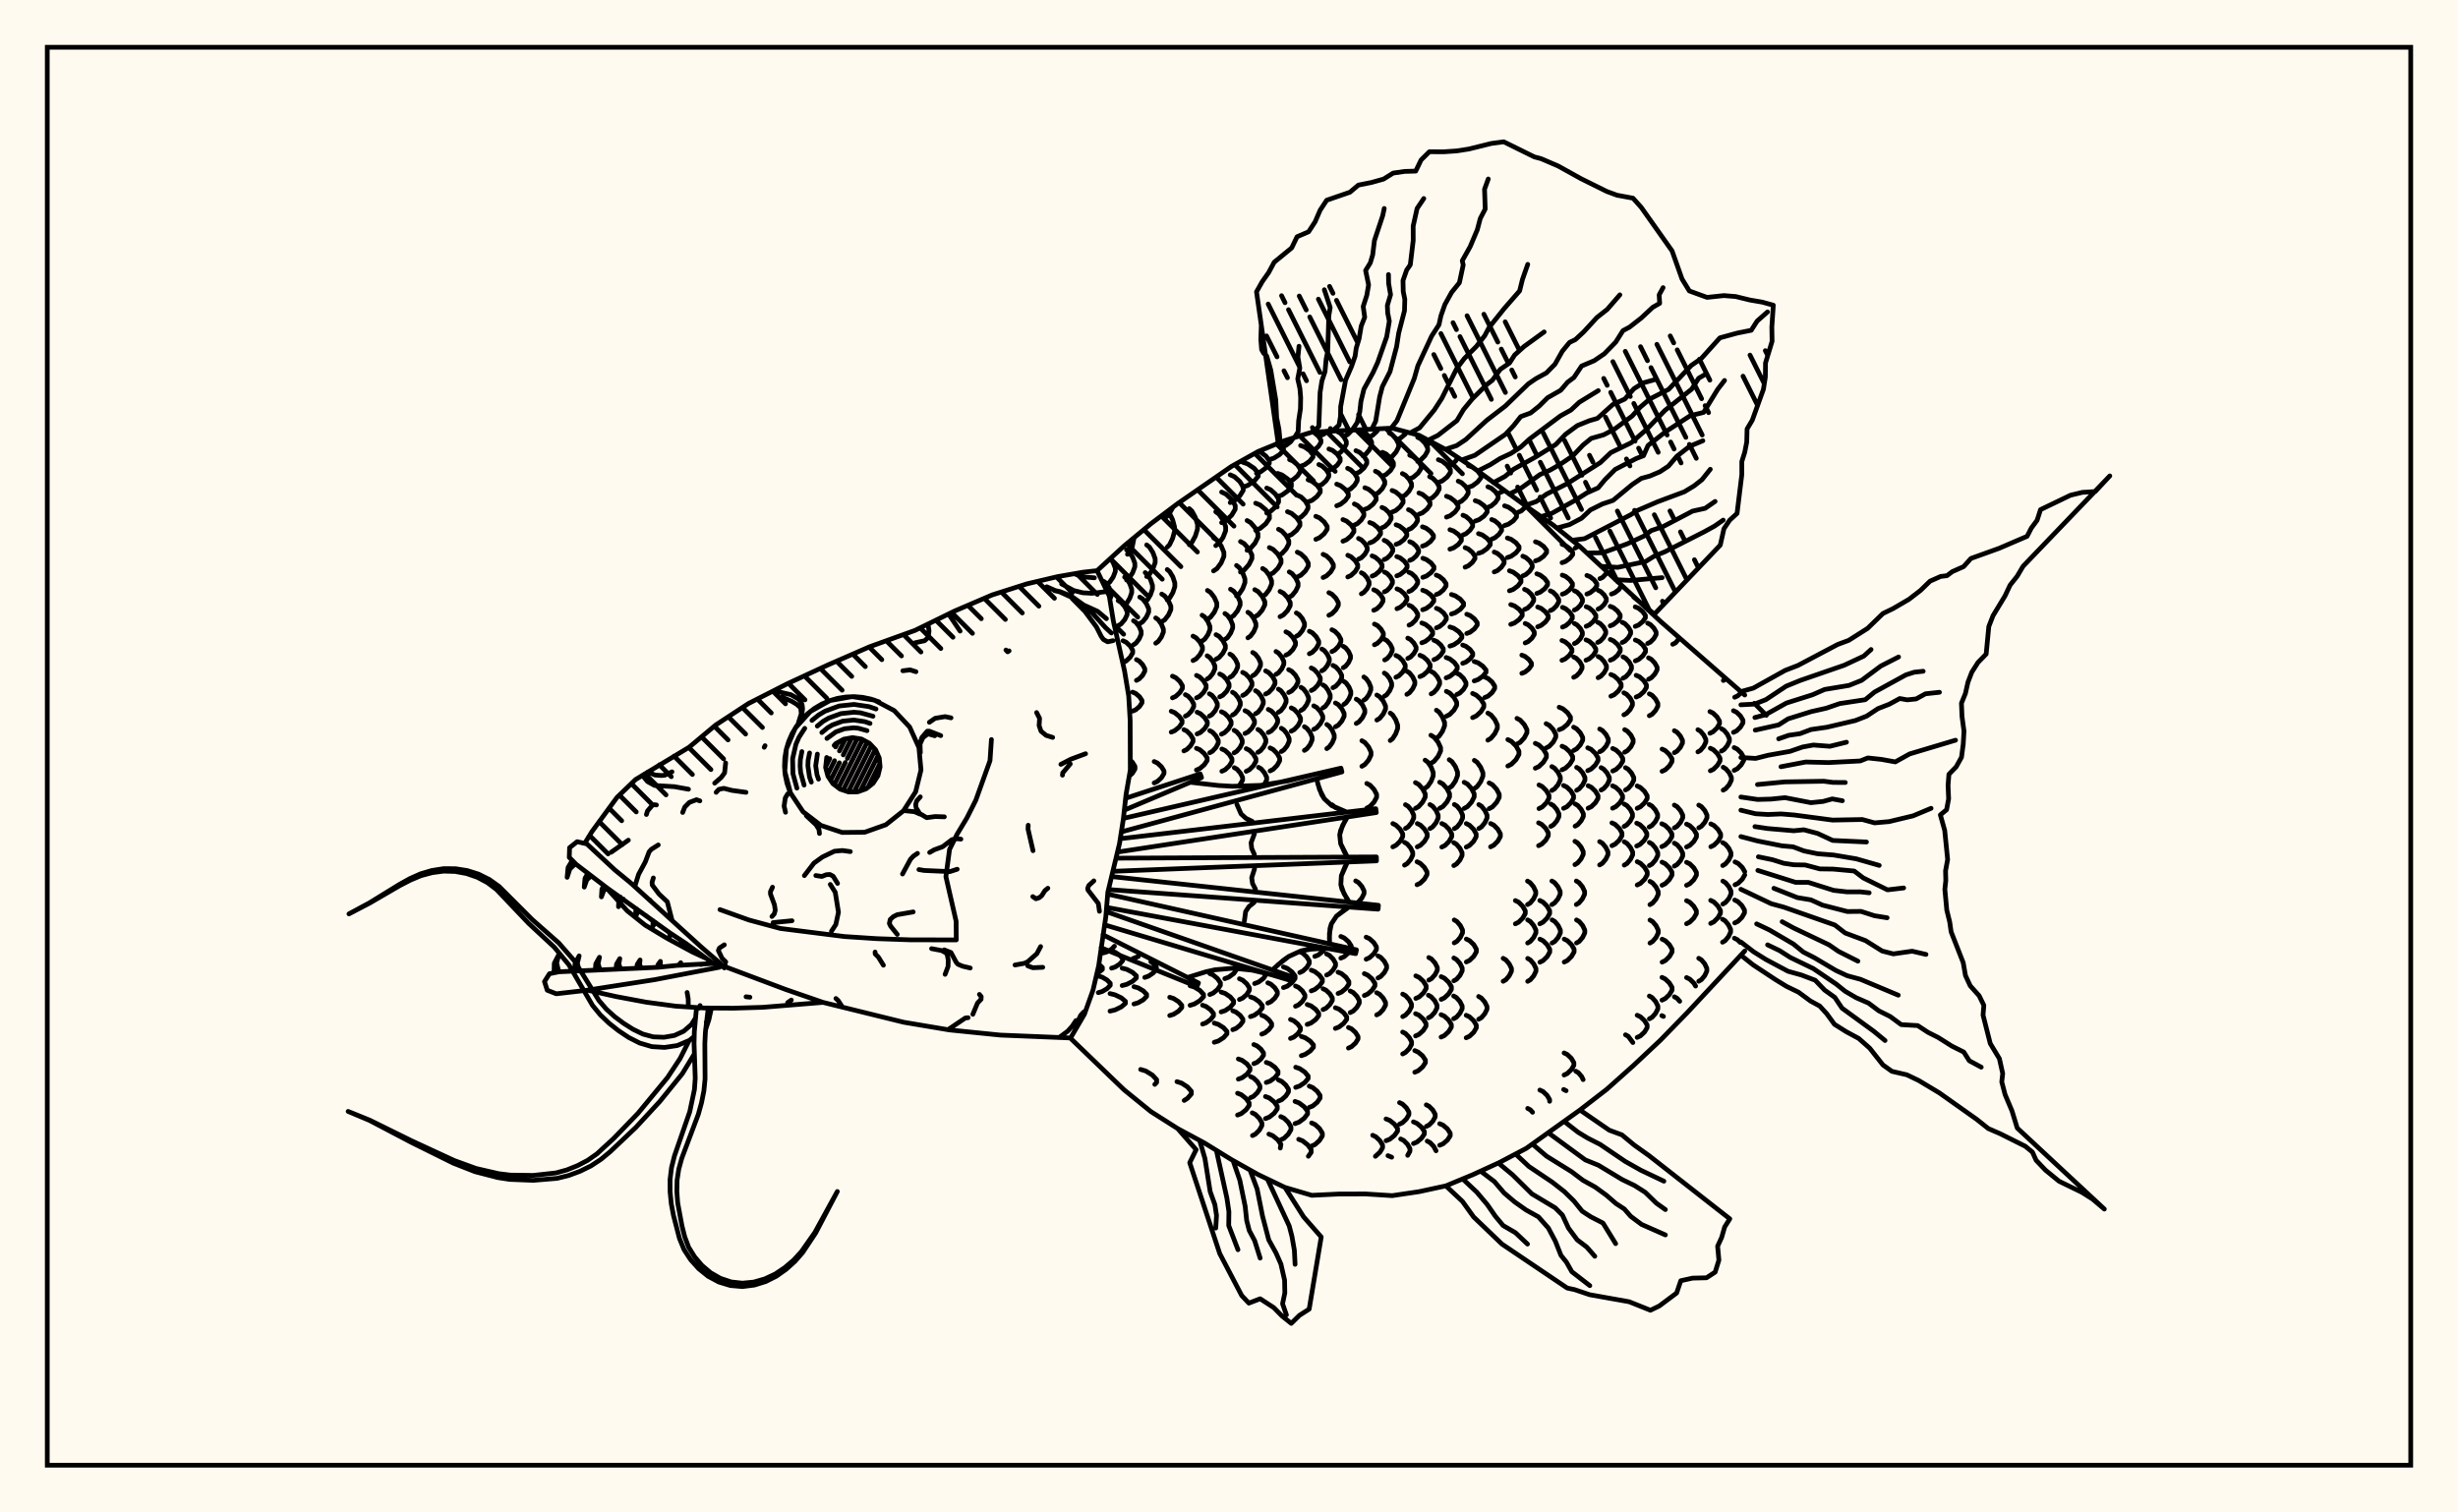 <svg xmlns="http://www.w3.org/2000/svg" width="520" height="320"><rect x="0" y="0" width="520" height="320" fill="floralwhite"/><rect x="10" y="10" width="500" height="300" stroke="black" stroke-width="1" fill="none"/><path stroke="black" stroke-width="1" fill="none" stroke-linecap="round" stroke-linejoin="round" d="
M 232.09 120.75 237.79 115.52 243.47 110.82 249.14 106.55 260.49 98.7 266.16 95.53 271.84 93.2 277.51 91.44 294.53 90.58 300.2 92.1 305.88 95.12 311.55 98.85 322.9 107.14 328.57 111.08 334.25 115.65 351.27 131.45 369.11 147.05 
M 369.11 201.21 356.94 214.26 351.27 220.08 345.59 225.41 339.92 230.47 334.25 234.85 322.9 242.96 317.22 245.95 311.55 248.55 305.88 250.9 300.2 252.13 294.53 252.97 288.86 252.61 283.18 252.63 277.51 252.9 271.84 251.23 266.16 248.51 260.49 245.33 254.81 241.83 249.14 238.78 243.47 235.18 237.79 230.57 226.48 219.68 
M 234.79 126.83 235.06 126.11 235.06 125.44 234.65 124.35 234.01 123.39 233.5 123.01 
M 234.2 123.58 234.76 123.17 235.48 122.12 235.95 120.93 235.95 120.19 235.48 119 234.91 118.17 
M 236.55 132.38 237.16 132.02 237.95 131.09 238.45 130.05 238.45 129.4 237.95 128.35 237.16 127.43 236.55 127.07 
M 237.58 140.16 238.24 139.85 239.09 139.05 239.63 138.14 239.63 137.58 239.09 136.68 238.24 135.88 237.58 135.57 
M 237.92 127.96 238.4 127.56 239.02 126.54 239.42 125.38 239.42 124.67 239.02 123.51 238.4 122.49 237.92 122.1 
M 239.8 136.42 240.32 136.07 240.99 135.19 241.42 134.19 241.42 133.57 240.99 132.57 240.32 131.68 239.8 131.34 
M 240.42 143.95 240.99 143.65 241.72 142.89 242.19 142.02 242.19 141.48 241.72 140.62 240.99 139.85 240.42 139.56 
M 239.61 150.45 240.25 150.18 241.07 149.48 241.59 148.69 241.59 148.2 241.07 147.41 240.25 146.71 239.61 146.44 
M 238.89 164.22 239.56 163.61 240.11 162.71 240.11 162.15 239.56 161.26 239.14 160.87 
M 238.33 122.72 238.89 122.29 239.61 121.18 240.08 119.93 240.08 119.15 239.61 117.89 238.89 116.79 238.33 116.35 
M 241.12 131.94 241.73 131.56 242.51 130.58 243.01 129.48 243.01 128.79 242.51 127.69 241.73 126.71 241.12 126.33 
M 233.4 201.62 234.21 201.38 235.25 200.75 235.76 200.2 
M 232.03 206.05 233.21 205.12 233.21 204.69 232.47 204.01 
M 238.52 117.27 238.97 116.8 239.55 115.61 239.92 113.76 
M 242.27 127.3 242.77 126.88 243.4 125.81 243.81 124.6 243.81 123.85 243.4 122.63 242.77 121.56 242.27 121.15 
M 244.5 136.09 245.02 135.72 245.69 134.79 246.12 133.74 246.12 133.09 245.69 132.04 245.02 131.11 244.5 130.74 
M 244.17 165.65 244.84 165.34 245.7 164.56 246.25 163.66 246.25 163.11 245.7 162.22 244.84 161.43 244.17 161.12 
M 235.16 204.84 235.91 204.6 236.88 203.97 237.5 203.26 237.5 202.82 236.88 202.1 235.91 201.48 235.16 201.23 
M 232.35 210.02 233.17 209.78 234.21 209.17 234.88 208.47 234.88 208.04 234.21 207.35 233.17 206.74 232.35 206.5 
M 242.58 121.98 243.16 121.52 243.9 120.36 244.38 119.04 244.38 118.22 243.9 116.91 243.16 115.74 242.58 115.29 
M 245.77 131.54 246.39 131.15 247.19 130.13 247.7 128.98 247.7 128.26 247.19 127.11 246.39 126.09 245.77 125.69 
M 248.04 147.65 248.72 147.34 249.59 146.54 250.15 145.64 250.15 145.08 249.59 144.17 248.72 143.37 248.04 143.06 
M 247.78 154.9 248.51 154.6 249.46 153.83 250.07 152.96 250.07 152.42 249.46 151.55 248.51 150.78 247.78 150.48 
M 239.66 202.82 240.83 202.36 
M 237.4 208.52 238.36 208.27 239.6 207.63 240.4 206.91 240.4 206.46 239.6 205.73 238.36 205.09 237.4 204.85 
M 234.83 213.93 235.88 213.68 237.22 213.03 238.08 212.3 238.08 211.85 237.22 211.12 235.88 210.48 234.83 210.22 
M 246.93 126.95 247.45 126.51 248.12 125.39 248.54 124.12 248.54 123.33 248.12 122.06 247.45 120.94 246.93 120.5 
M 250.77 151.52 251.34 151.21 252.07 150.42 252.54 149.52 252.54 148.97 252.07 148.07 251.34 147.28 250.77 146.97 
M 250.46 158.88 251.08 158.57 251.87 157.79 252.39 156.9 252.39 156.35 251.87 155.47 251.08 154.68 250.46 154.38 
M 242.18 206.8 242.97 206.53 243.98 205.85 244.64 205.08 244.64 204.61 243.98 203.84 243.46 203.49 
M 239.9 212.42 240.76 212.17 241.86 211.54 242.57 210.81 242.57 210.37 241.86 209.64 240.76 209 239.9 208.76 
M 252.39 139.76 253.03 139.41 253.85 138.51 254.38 137.49 254.38 136.86 253.85 135.84 253.03 134.94 252.39 134.59 
M 253.13 147.65 253.78 147.33 254.62 146.5 255.16 145.56 255.16 144.98 254.62 144.05 253.78 143.22 253.13 142.9 
M 253.25 155.29 253.95 154.98 254.83 154.18 255.41 153.27 255.41 152.71 254.83 151.8 253.95 151 253.25 150.68 
M 253.11 162.92 253.84 162.6 254.77 161.8 255.38 160.9 255.38 160.34 254.77 159.43 253.84 158.63 253.11 158.32 
M 244.3 229.43 244.69 229.02 244.69 228.42 243.79 227.46 242.4 226.6 241.31 226.27 
M 246.94 115.75 247.43 115.24 248.07 113.91 248.48 112.41 248.48 111.48 248.07 109.97 247.43 108.65 246.98 108.18 
M 254.31 135.62 254.85 135.25 255.53 134.3 255.97 133.22 255.97 132.56 255.53 131.48 254.85 130.53 254.31 130.16 
M 255.38 143.66 255.91 143.32 256.59 142.47 257.02 141.5 257.02 140.91 256.59 139.94 255.91 139.09 255.38 138.75 
M 255.85 151.51 256.39 151.19 257.08 150.37 257.53 149.44 257.53 148.86 257.08 147.93 256.39 147.11 255.85 146.79 
M 255.93 159.26 256.51 158.94 257.25 158.13 257.73 157.21 257.73 156.64 257.25 155.72 256.51 154.91 255.93 154.59 
M 247.46 214.86 248.28 214.6 249.33 213.93 250.01 213.17 250.01 212.69 249.33 211.93 248.28 211.26 247.46 211 
M 246.54 109.5 247.18 109 248.17 107.28 
M 255.44 131.01 256.08 130.59 256.89 129.53 257.42 128.33 257.42 127.59 256.89 126.39 256.08 125.33 255.44 124.92 
M 257.26 139.47 257.89 139.12 258.7 138.21 259.23 137.19 259.23 136.56 258.7 135.53 257.89 134.63 257.26 134.28 
M 258.04 147.44 258.68 147.11 259.5 146.27 260.02 145.32 260.02 144.72 259.5 143.77 258.68 142.93 258.04 142.6 
M 258.4 155.34 259.06 155.01 259.91 154.19 260.45 153.25 260.45 152.67 259.91 151.74 259.06 150.91 258.4 150.59 
M 258.49 163.18 259.18 162.86 260.06 162.04 260.63 161.11 260.63 160.54 260.06 159.61 259.18 158.79 258.49 158.47 
M 251.77 212.7 252.68 212.42 253.85 211.7 254.61 210.88 254.61 210.38 253.85 209.56 252.68 208.84 251.77 208.56 
M 250.52 232.83 251.22 232.38 252.03 231.46 252.03 230.89 251.22 229.97 249.97 229.16 248.99 228.85 
M 251.6 115.26 252.16 114.74 252.88 113.41 253.34 111.91 253.34 110.97 252.88 109.47 252.16 108.14 251.6 107.62 
M 259.14 135.29 259.67 134.92 260.34 133.96 260.78 132.88 260.78 132.22 260.34 131.14 259.67 130.18 259.14 129.81 
M 260.19 143.31 260.72 142.97 261.39 142.12 261.83 141.15 261.83 140.55 261.39 139.58 260.72 138.72 260.19 138.39 
M 260.74 151.29 261.27 150.96 261.95 150.12 262.39 149.17 262.39 148.58 261.95 147.63 261.27 146.79 260.74 146.46 
M 261.08 159.29 261.63 158.96 262.34 158.13 262.8 157.19 262.8 156.61 262.34 155.67 261.63 154.84 261.08 154.51 
M 262.11 166.36 262.88 165.08 262.88 164.5 262.41 163.57 261.69 162.74 261.12 162.42 
M 255.94 210.42 256.66 210.11 257.58 209.34 258.18 208.47 258.18 207.93 257.58 207.06 256.66 206.29 255.94 205.99 
M 254.41 216.67 255.15 216.4 256.11 215.7 256.72 214.92 256.72 214.43 256.11 213.65 255.15 212.95 254.41 212.68 
M 256.73 120.79 257.44 120.32 258.34 119.1 258.92 117.72 258.92 116.87 258.34 115.49 257.44 114.27 256.73 113.79 
M 260.32 130.68 260.97 130.27 261.81 129.22 262.35 128.04 262.35 127.3 261.81 126.11 260.97 125.07 260.32 124.66 
M 262.89 147.15 263.52 146.81 264.34 145.96 264.86 145 264.86 144.4 264.34 143.44 263.52 142.59 262.89 142.26 
M 263.38 155.19 264.03 154.87 264.86 154.02 265.39 153.07 265.39 152.48 264.86 151.53 264.03 150.69 263.38 150.36 
M 263.64 163.19 264.3 162.87 265.15 162.03 265.7 161.09 265.7 160.5 265.15 159.56 264.3 158.72 263.64 158.4 
M 259.11 207.06 259.96 206.74 261.04 205.94 261.74 204.9 
M 258.34 214.1 259.19 213.82 260.27 213.09 260.97 212.26 260.97 211.75 260.27 210.92 259.19 210.19 258.34 209.9 
M 256.89 220.52 257.75 220.25 258.85 219.54 259.56 218.74 259.56 218.24 258.85 217.44 257.75 216.74 256.89 216.46 
M 257.2 115.44 257.87 114.95 258.74 113.71 259.29 112.3 259.29 111.42 258.74 110.01 257.87 108.77 257.2 108.28 
M 261.59 126.1 262.16 125.66 262.9 124.54 263.37 123.27 263.37 122.48 262.9 121.2 262.16 120.08 261.59 119.64 
M 264 134.95 264.54 134.58 265.24 133.64 265.69 132.57 265.69 131.92 265.24 130.85 264.54 129.91 264 129.54 
M 265.02 142.97 265.55 142.64 266.23 141.78 266.67 140.81 266.67 140.21 266.23 139.24 265.55 138.38 265.02 138.05 
M 265.6 151.02 266.13 150.69 266.81 149.84 267.25 148.87 267.25 148.28 266.81 147.31 266.13 146.46 265.6 146.13 
M 266.11 159.18 266.65 158.85 267.35 158.01 267.79 157.05 267.79 156.46 267.35 155.5 266.65 154.66 266.11 154.33 
M 267.44 166.06 267.97 165.03 267.97 164.45 267.51 163.5 266.8 162.66 266.24 162.34 
M 262.21 211.47 262.89 211.17 263.75 210.41 264.31 209.54 264.31 209.01 263.75 208.14 262.89 207.38 262.21 207.08 
M 260.8 217.86 261.49 217.59 262.37 216.89 262.94 216.11 262.94 215.62 262.37 214.83 261.49 214.14 260.8 213.86 
M 258.44 110.58 259.37 110.14 260.56 109.01 261.32 107.74 261.32 106.95 260.56 105.68 259.37 104.55 258.44 104.11 
M 262.43 121.03 263.21 120.6 264.21 119.47 264.85 118.2 264.85 117.42 264.21 116.15 263.21 115.02 262.43 114.58 
M 265.45 130.5 266.14 130.11 267.01 129.11 267.58 127.98 267.58 127.28 267.01 126.15 266.14 125.15 265.45 124.76 
M 267.75 146.84 268.39 146.51 269.2 145.66 269.73 144.7 269.73 144.1 269.2 143.14 268.39 142.29 267.75 141.95 
M 268.31 154.98 268.95 154.65 269.77 153.8 270.29 152.83 270.29 152.23 269.77 151.27 268.95 150.42 268.31 150.09 
M 268.69 163.11 269.34 162.78 270.18 161.93 270.72 160.97 270.72 160.38 270.18 159.42 269.34 158.57 268.69 158.24 
M 265.42 208.1 266.24 207.79 267.29 207.01 267.97 205.98 
M 264.54 215.09 265.34 214.81 266.37 214.08 267.04 213.26 267.04 212.75 266.37 211.93 265.34 211.21 264.54 210.92 
M 261.98 228.32 262.77 228.03 263.78 227.29 264.43 226.44 264.43 225.92 263.78 225.08 262.77 224.34 261.98 224.05 
M 261.81 235.92 262.6 235.61 263.61 234.8 264.26 233.89 264.26 233.33 263.61 232.42 262.6 231.61 261.81 231.3 
M 260.26 106.34 261.15 105.94 262.28 104.92 263.01 103.76 263.01 103.04 262.28 101.88 261.15 100.86 260.26 100.46 
M 263.82 116.43 264.56 116 265.51 114.91 266.12 113.67 266.12 112.9 265.51 111.66 264.56 110.56 263.82 110.13 
M 267.12 126.17 267.73 125.77 268.51 124.75 269.01 123.59 269.01 122.87 268.51 121.71 267.73 120.68 267.12 120.28 
M 269.94 142.68 270.47 142.35 271.16 141.51 271.6 140.55 271.6 139.96 271.16 139.01 270.47 138.17 269.94 137.84 
M 270.45 150.7 270.97 150.37 271.64 149.52 272.08 148.55 272.08 147.95 271.64 146.99 270.97 146.13 270.45 145.8 
M 271.07 159.01 271.6 158.68 272.29 157.82 272.73 156.85 272.73 156.25 272.29 155.28 271.6 154.42 271.07 154.08 
M 268.21 212.23 268.86 211.94 269.69 211.19 270.23 210.35 270.23 209.82 269.69 208.98 268.86 208.23 268.21 207.94 
M 266.93 218.8 267.6 218.53 268.46 217.83 269.02 217.05 269.02 216.56 268.46 215.78 267.6 215.08 266.93 214.81 
M 265.26 225.04 265.92 224.77 266.76 224.06 267.3 223.27 267.3 222.77 266.76 221.98 265.92 221.28 265.26 221 
M 264.56 232.25 265.2 231.95 266.01 231.17 266.54 230.29 266.54 229.74 266.01 228.86 265.2 228.09 264.56 227.78 
M 264.97 240.26 265.58 239.96 266.42 239.12 266.96 238.16 266.96 237.57 266.42 236.62 265.58 235.78 264.92 235.45 
M 262.91 103.07 263.96 102.71 265.32 101.8 266.19 100.76 266.19 100.12 265.32 99.08 263.96 98.16 262.91 97.8 
M 265.64 112.2 266.58 111.81 267.78 110.81 268.55 109.68 268.55 108.98 267.78 107.85 266.58 106.85 265.64 106.46 
M 268.54 121.61 269.34 121.22 270.35 120.22 271.01 119.08 271.01 118.38 270.35 117.24 269.34 116.24 268.54 115.85 
M 270.8 130.48 271.5 130.11 272.39 129.18 272.96 128.13 272.96 127.48 272.39 126.43 271.5 125.5 270.8 125.13 
M 272.04 138.61 272.69 138.27 273.52 137.42 274.06 136.45 274.06 135.85 273.52 134.88 272.69 134.02 272.04 133.68 
M 272.62 146.52 273.25 146.19 274.06 145.35 274.58 144.39 274.58 143.8 274.06 142.85 273.25 142.01 272.62 141.68 
M 273.17 154.7 273.8 154.36 274.61 153.51 275.13 152.53 275.13 151.93 274.61 150.96 273.8 150.1 273.17 149.77 
M 271.52 208.95 272.31 208.66 273.32 207.89 273.98 207.03 273.98 206.5 273.32 205.64 272.31 204.88 271.52 204.58 
M 267.89 229.03 268.69 228.74 269.71 228 270.37 227.16 270.37 226.64 269.71 225.81 268.69 225.07 267.89 224.78 
M 267.72 236.67 268.53 236.35 269.55 235.54 270.21 234.62 270.21 234.05 269.55 233.13 268.53 232.31 267.72 232 
M 270.85 242.9 270.98 242.12 270.3 241.14 269.26 240.29 268.44 239.95 
M 265.82 100.15 266.69 99.82 267.81 98.99 268.53 98.04 268.53 97.45 267.81 96.5 266.69 95.66 266.24 95.49 
M 267.98 108.55 268.79 108.19 269.82 107.27 270.49 106.22 270.49 105.58 269.82 104.54 268.79 103.62 267.98 103.26 
M 270.48 117.5 271.18 117.13 272.07 116.17 272.65 115.08 272.65 114.4 272.07 113.32 271.18 112.36 270.48 111.98 
M 272.75 126.35 273.35 125.98 274.11 125.05 274.61 124 274.61 123.35 274.11 122.29 273.35 121.36 272.75 121 
M 274.25 134.62 274.8 134.29 275.51 133.43 275.97 132.45 275.97 131.85 275.51 130.87 274.8 130.01 274.25 129.68 
M 275.23 150.31 275.75 149.98 276.4 149.13 276.83 148.17 276.83 147.57 276.4 146.61 275.75 145.76 275.23 145.42 
M 275.95 158.77 276.47 158.43 277.15 157.56 277.58 156.57 277.58 155.96 277.15 154.97 276.47 154.09 275.95 153.75 
M 274.97 205.77 275.61 205.47 276.44 204.71 276.98 203.84 276.98 203.3 276.44 202.44 275.61 201.67 274.97 201.37 
M 274.07 212.9 274.71 212.61 275.53 211.87 276.06 211.02 276.06 210.5 275.53 209.66 274.71 208.91 274.07 208.62 
M 273.01 219.71 273.69 219.44 274.55 218.74 275.11 217.94 275.11 217.45 274.55 216.66 273.69 215.96 273.01 215.69 
M 270.46 232.97 271.15 232.67 272.02 231.89 272.59 231.01 272.59 230.46 272.02 229.58 271.15 228.8 270.46 228.49 
M 270.95 241.17 271.65 240.83 272.53 239.98 273.11 239.01 273.11 238.41 272.53 237.44 271.65 236.59 270.95 236.25 
M 268.5 97.24 269.48 96.94 270.73 96.16 271.53 95.28 271.53 94.73 270.54 93.73 
M 270.29 105.06 271.22 104.73 272.42 103.87 273.19 102.91 273.19 102.31 272.42 101.35 271.22 100.49 270.29 100.16 
M 272.37 113.46 273.22 113.11 274.3 112.2 275 111.18 275 110.54 274.3 109.52 273.22 108.61 272.37 108.26 
M 274.45 122.07 275.19 121.71 276.15 120.8 276.77 119.77 276.77 119.13 276.15 118.09 275.19 117.18 274.45 116.82 
M 277 138.32 277.64 138 278.45 137.17 278.98 136.23 278.98 135.65 278.45 134.72 277.64 133.89 277 133.56 
M 277.4 146.1 278.01 145.77 278.8 144.94 279.31 144 279.31 143.42 278.8 142.48 278.01 141.65 277.4 141.32 
M 277.93 154.31 278.55 153.98 279.33 153.11 279.84 152.13 279.84 151.52 279.33 150.54 278.55 149.68 277.93 149.34 
M 278.15 202.35 278.9 202.05 279.86 201.26 280.27 200.69 
M 277.4 209.65 278.15 209.35 279.12 208.58 279.75 207.72 279.75 207.18 279.12 206.32 278.15 205.56 277.4 205.26 
M 276.54 216.74 277.33 216.46 278.33 215.72 278.98 214.89 278.98 214.38 278.33 213.55 277.33 212.81 276.54 212.53 
M 275.3 223.36 276.12 223.08 277.18 222.37 277.86 221.57 277.86 221.08 277.18 220.28 276.12 219.57 275.3 219.29 
M 274.11 230.06 274.95 229.77 276.04 229.03 276.74 228.19 276.74 227.67 276.04 226.83 274.95 226.09 274.11 225.8 
M 273.97 237.73 274.82 237.41 275.91 236.6 276.62 235.67 276.62 235.1 275.91 234.17 274.82 233.35 273.97 233.03 
M 276.79 244.64 277.38 243.82 277.38 243.22 276.68 242.25 275.59 241.39 274.74 241.05 
M 271.32 94.49 272.07 94.21 273.03 93.48 273.65 92.64 
M 272.81 101.8 273.54 101.49 274.48 100.7 275.09 99.8 275.09 99.24 274.48 98.34 273.54 97.55 272.81 97.24 
M 274.56 109.74 275.25 109.4 276.14 108.55 276.71 107.58 276.71 106.98 276.14 106.01 275.25 105.15 274.56 104.82 
M 279.64 141.93 280.15 141.62 280.8 140.82 281.22 139.91 281.22 139.34 280.8 138.44 280.15 137.63 279.64 137.32 
M 279.87 149.78 280.37 149.45 281 148.6 281.41 147.64 281.41 147.05 281 146.09 280.37 145.24 279.87 144.91 
M 280.69 158.39 281.19 158.04 281.84 157.15 282.26 156.15 282.26 155.52 281.84 154.51 281.19 153.63 280.69 153.28 
M 282.6 170.92 281.77 170.25 
M 280.65 206.3 281.26 206 282.03 205.22 282.54 204.34 282.54 203.8 282.03 202.92 281.26 202.14 280.65 201.84 
M 279.9 213.6 280.53 213.31 281.34 212.54 281.86 211.67 281.86 211.13 281.34 210.27 280.53 209.5 279.9 209.2 
M 276.98 234.3 277.72 234 278.66 233.22 279.27 232.33 279.27 231.78 278.66 230.89 277.72 230.11 276.98 229.8 
M 277.48 242.48 278.21 242.15 279.14 241.3 279.75 240.33 279.75 239.74 279.14 238.77 278.21 237.92 277.48 237.59 
M 275.15 98.64 275.99 98.34 277.06 97.58 277.76 96.72 277.76 96.19 277.06 95.33 275.99 94.57 275.15 94.27 
M 276.73 106.18 277.56 105.87 278.61 105.05 279.3 104.13 279.3 103.56 278.61 102.64 277.56 101.83 276.73 101.51 
M 278.37 114.11 279.14 113.77 280.13 112.93 280.77 111.97 280.77 111.38 280.13 110.42 279.14 109.57 278.37 109.24 
M 279.91 122.19 280.61 121.85 281.51 121 282.08 120.03 282.08 119.44 281.51 118.47 280.61 117.61 279.91 117.28 
M 281.13 130.18 281.77 129.85 282.6 129.02 283.13 128.08 283.13 127.49 282.6 126.55 281.77 125.72 281.13 125.39 
M 281.77 137.86 282.38 137.54 283.17 136.74 283.67 135.83 283.67 135.27 283.17 134.35 282.38 133.55 281.77 133.24 
M 281.99 145.5 282.59 145.18 283.35 144.36 283.84 143.43 283.84 142.86 283.35 141.93 282.59 141.11 281.99 140.78 
M 282.52 153.77 283.11 153.43 283.87 152.55 284.36 151.56 284.36 150.94 283.87 149.95 283.11 149.07 282.52 148.73 
M 283.66 202.72 284.37 202.41 285.28 201.61 285.87 200.71 285.87 200.15 285.28 199.24 284.37 198.45 283.66 198.13 
M 283.07 210.2 283.81 209.89 284.75 209.11 285.36 208.22 285.36 207.67 284.75 206.78 283.81 206 283.07 205.69 
M 282.5 217.59 283.27 217.29 284.26 216.53 284.9 215.67 284.9 215.13 284.26 214.27 283.27 213.51 282.5 213.21 
M 277.46 95.47 278.1 95.19 278.92 94.45 279.45 93.61 279.45 93.1 278.92 92.26 277.86 91.41 
M 279.01 102.79 279.69 102.48 280.55 101.7 281.11 100.81 281.11 100.26 280.55 99.37 279.69 98.59 279.01 98.28 
M 284.18 141.26 284.67 140.95 285.3 140.17 285.7 139.28 285.7 138.73 285.3 137.84 284.67 137.06 284.18 136.75 
M 284.29 149.04 284.76 148.71 285.38 147.86 285.77 146.9 285.77 146.3 285.38 145.34 284.76 144.49 284.29 144.16 
M 286.8 191.17 287.37 190.84 288.1 190.01 288.57 189.07 288.57 188.48 288.1 187.54 287.37 186.71 286.8 186.38 
M 285.64 214.24 286.26 213.93 287.05 213.14 287.56 212.24 287.56 211.68 287.05 210.78 286.26 209.98 285.64 209.67 
M 285.27 221.75 285.92 221.45 286.76 220.69 287.3 219.83 287.3 219.3 286.76 218.44 285.92 217.68 285.27 217.39 
M 279.34 92.16 280.04 91.87 280.84 91.22 
M 281.14 99.52 281.91 99.21 282.89 98.42 283.52 97.53 283.52 96.98 282.89 96.08 281.91 95.3 281.14 94.99 
M 282.79 107.01 283.58 106.7 284.59 105.9 285.24 105 285.24 104.44 284.59 103.54 283.58 102.74 282.79 102.43 
M 284.1 114.51 284.85 114.2 285.81 113.4 286.42 112.5 286.42 111.94 285.81 111.04 284.85 110.24 284.1 109.93 
M 285.13 122.07 285.8 121.76 286.67 120.96 287.23 120.05 287.23 119.49 286.67 118.59 285.8 117.79 285.13 117.48 
M 286.92 153.07 287.5 152.72 288.25 151.82 288.73 150.81 288.73 150.18 288.25 149.16 287.5 148.27 286.92 147.92 
M 288.11 162.13 288.73 161.76 289.53 160.82 290.04 159.76 290.04 159.1 289.53 158.03 288.73 157.09 288.11 156.72 
M 289.15 170.98 289.82 170.62 290.68 169.71 291.23 168.69 291.23 168.05 290.68 167.02 289.82 166.11 289.15 165.76 
M 289.02 202.95 289.72 202.63 290.62 201.82 291.19 200.9 291.19 200.33 290.62 199.41 289.72 198.6 289.02 198.28 
M 288.63 210.63 289.35 210.32 290.27 209.51 290.87 208.6 290.87 208.04 290.27 207.12 289.35 206.32 288.63 206 
M 282.99 96.04 283.58 95.72 284.33 94.91 284.82 93.98 284.82 93.41 284.33 92.49 283.58 91.67 282.99 91.35 
M 285.09 103.76 285.74 103.44 286.59 102.63 287.13 101.7 287.13 101.13 286.59 100.21 285.74 99.4 285.09 99.08 
M 286.52 111.09 287.16 110.79 287.99 110.01 288.53 109.13 288.53 108.58 287.99 107.7 287.16 106.93 286.52 106.62 
M 287.4 118.31 288 118.01 288.75 117.25 289.24 116.38 289.24 115.85 288.75 114.98 288 114.22 287.4 113.92 
M 288 125.64 288.53 125.33 289.21 124.56 289.64 123.68 289.64 123.14 289.21 122.26 288.53 121.48 288 121.18 
M 288.53 148.14 289 147.81 289.61 146.95 290 145.99 290 145.39 289.61 144.42 289 143.57 288.53 143.23 
M 291.52 206.92 292.1 206.6 292.86 205.79 293.34 204.87 293.34 204.3 292.86 203.38 292.1 202.56 291.52 202.25 
M 291.24 214.73 291.85 214.41 292.62 213.59 293.12 212.67 293.12 212.09 292.62 211.17 291.85 210.35 291.24 210.03 
M 290.97 244.65 291.93 243.78 292.49 242.85 292.49 242.27 291.93 241.34 291.07 240.52 290.4 240.2 
M 284.41 92.27 285.09 91.95 286.04 91 
M 286.85 100.2 287.59 99.87 288.54 99.03 289.15 98.07 289.15 97.48 288.54 96.53 287.59 95.68 286.85 95.35 
M 288.74 107.77 289.51 107.46 290.49 106.66 291.13 105.76 291.13 105.2 290.49 104.3 289.51 103.5 288.74 103.19 
M 289.77 114.87 290.51 114.57 291.45 113.82 292.06 112.97 292.06 112.45 291.45 111.6 290.51 110.85 289.77 110.55 
M 290.28 121.89 290.95 121.6 291.82 120.86 292.38 120.01 292.38 119.49 291.82 118.65 290.95 117.9 290.28 117.61 
M 290.62 129.12 291.25 128.83 292.06 128.07 292.58 127.21 292.58 126.68 292.06 125.83 291.25 125.07 290.62 124.78 
M 290.77 136.42 291.38 136.12 292.15 135.36 292.65 134.49 292.65 133.96 292.15 133.1 291.38 132.33 290.77 132.04 
M 291.28 152.35 291.87 151.99 292.63 151.07 293.12 150.02 293.12 149.37 292.63 148.33 291.87 147.41 291.28 147.05 
M 294.66 179.18 295.33 178.84 296.2 177.99 296.75 177.02 296.75 176.41 296.2 175.44 295.33 174.59 294.66 174.25 
M 293.22 241.35 294.01 241.04 295.01 240.23 295.66 239.32 295.66 238.76 295.01 237.85 294.01 237.05 293.22 236.74 
M 294.42 244.84 293.63 244.51 
M 288.33 96.45 288.92 96.1 289.68 95.2 290.18 94.18 290.18 93.55 289.68 92.53 288.92 91.63 288.33 91.28 
M 290.98 104.56 291.62 104.23 292.43 103.38 292.95 102.42 292.95 101.83 292.43 100.87 291.62 100.03 290.98 99.7 
M 292.36 111.67 292.99 111.38 293.79 110.63 294.3 109.78 294.3 109.25 293.79 108.4 292.99 107.65 292.36 107.36 
M 292.82 118.4 293.41 118.12 294.16 117.41 294.65 116.6 294.65 116.1 294.16 115.3 293.41 114.59 292.82 114.31 
M 292.88 125.22 293.43 124.94 294.13 124.21 294.58 123.38 294.58 122.87 294.13 122.04 293.43 121.31 292.88 121.03 
M 292.94 139.63 293.45 139.34 294.11 138.58 294.53 137.72 294.53 137.19 294.11 136.33 293.45 135.57 292.94 135.27 
M 292.86 147.32 293.36 146.99 294 146.13 294.41 145.16 294.41 144.56 294 143.59 293.36 142.74 292.86 142.4 
M 294.11 156.68 294.61 156.29 295.26 155.28 295.68 154.13 295.68 153.42 295.26 152.27 294.61 151.26 294.11 150.87 
M 297.33 175.28 297.9 174.94 298.62 174.07 299.08 173.07 299.08 172.46 298.62 171.47 297.9 170.59 297.33 170.25 
M 297.13 183.05 297.69 182.72 298.41 181.88 298.87 180.93 298.87 180.34 298.41 179.39 297.69 178.55 297.13 178.22 
M 296.75 215.09 297.34 214.77 298.11 213.94 298.6 213 298.6 212.42 298.11 211.48 297.34 210.65 296.75 210.33 
M 296.74 222.99 297.34 222.67 298.12 221.87 298.62 220.96 298.62 220.39 298.12 219.48 297.34 218.67 296.74 218.36 
M 296.08 237.84 296.71 237.53 297.53 236.74 298.06 235.84 298.06 235.29 297.53 234.39 296.71 233.6 296.08 233.29 
M 297.8 244.44 298.28 243.58 298.28 243.02 297.76 242.1 296.95 241.29 296.32 240.98 
M 289.64 92.45 290.36 92.12 291.28 91.26 291.59 90.76 
M 292.47 100.75 293.22 100.4 294.18 99.53 294.79 98.53 294.79 97.92 294.18 96.92 293.22 96.04 292.47 95.7 
M 294.5 108.34 295.25 108.03 296.21 107.23 296.83 106.33 296.83 105.78 296.21 104.88 295.25 104.08 294.5 103.77 
M 295.35 115.17 296.08 114.89 297.01 114.17 297.61 113.35 297.61 112.85 297.01 112.03 296.08 111.31 295.35 111.03 
M 295.5 121.84 296.2 121.56 297.1 120.85 297.68 120.05 297.68 119.55 297.1 118.74 296.2 118.03 295.5 117.76 
M 295.53 128.79 296.21 128.5 297.07 127.77 297.63 126.94 297.63 126.43 297.07 125.61 296.21 124.87 295.53 124.59 
M 295.31 143.29 295.95 142.98 296.76 142.18 297.28 141.27 297.28 140.7 296.76 139.79 295.95 138.99 295.31 138.68 
M 299.44 171.04 300.11 170.66 300.96 169.71 301.52 168.64 301.52 167.97 300.96 166.9 300.11 165.95 299.44 165.58 
M 299.83 179.18 300.5 178.85 301.37 177.99 301.93 177.01 301.93 176.41 301.37 175.43 300.5 174.57 299.83 174.24 
M 299.78 187.19 300.46 186.86 301.33 186.02 301.89 185.06 301.89 184.47 301.33 183.51 300.46 182.66 299.78 182.33 
M 299.52 211.24 300.23 210.92 301.13 210.09 301.71 209.15 301.71 208.57 301.13 207.63 300.23 206.8 299.52 206.47 
M 299.47 219.18 300.18 218.86 301.09 218.04 301.68 217.11 301.68 216.54 301.09 215.61 300.18 214.79 299.47 214.47 
M 299.3 226.86 300.02 226.55 300.95 225.75 301.55 224.85 301.55 224.29 300.95 223.39 300.02 222.6 299.3 222.28 
M 299.02 241.95 299.76 241.64 300.71 240.84 301.33 239.94 301.33 239.38 300.71 238.47 299.76 237.68 299.02 237.36 
M 293.91 96.91 294.54 96.55 295.35 95.63 295.88 94.59 295.88 93.94 295.35 92.9 294.54 91.98 293.91 91.62 
M 296.68 105.07 297.3 104.74 298.1 103.89 298.62 102.93 298.62 102.34 298.1 101.38 297.3 100.53 296.68 100.2 
M 297.97 112.05 298.58 111.77 299.37 111.03 299.88 110.2 299.88 109.69 299.37 108.85 298.58 108.12 297.97 107.83 
M 298.23 118.57 298.84 118.3 299.61 117.61 300.11 116.83 300.11 116.35 299.61 115.57 298.84 114.88 298.23 114.61 
M 298.05 125.16 298.65 124.88 299.42 124.17 299.91 123.37 299.91 122.87 299.42 122.07 298.65 121.36 298.05 121.08 
M 298.09 132.27 298.68 131.98 299.43 131.25 299.92 130.42 299.92 129.91 299.43 129.08 298.68 128.34 298.09 128.06 
M 297.82 139.31 298.39 139.02 299.11 138.27 299.58 137.42 299.58 136.9 299.11 136.05 298.39 135.3 297.82 135.01 
M 297.63 146.91 298.17 146.58 298.86 145.73 299.31 144.77 299.31 144.17 298.86 143.21 298.17 142.35 297.63 142.02 
M 301.49 166.76 302.04 166.35 302.75 165.32 303.2 164.15 303.2 163.43 302.75 162.26 302.04 161.23 301.49 160.83 
M 302.51 175.31 303.07 174.96 303.79 174.08 304.25 173.08 304.25 172.46 303.79 171.45 303.07 170.57 302.51 170.23 
M 302.27 207.37 302.85 207.05 303.59 206.21 304.07 205.27 304.07 204.69 303.59 203.75 302.85 202.91 302.27 202.59 
M 302.18 215.35 302.76 215.03 303.52 214.2 304 213.25 304 212.67 303.52 211.72 302.76 210.89 302.18 210.56 
M 301.74 238.32 302.34 238.01 303.12 237.22 303.62 236.32 303.62 235.76 303.12 234.86 302.34 234.07 301.74 233.76 
M 303.8 243.48 303.3 242.54 302.53 241.74 301.93 241.43 
M 295.43 93.06 296.24 92.72 297.26 91.87 297.58 91.4 
M 298.23 101.3 299.01 100.96 300.01 100.09 300.65 99.11 300.65 98.5 300.01 97.51 299.01 96.64 298.23 96.3 
M 300.17 108.8 300.93 108.5 301.9 107.71 302.52 106.83 302.52 106.28 301.9 105.39 300.93 104.6 300.17 104.3 
M 300.93 115.55 301.68 115.27 302.63 114.56 303.25 113.75 303.25 113.25 302.63 112.45 301.68 111.74 300.93 111.46 
M 301.01 122.15 301.76 121.88 302.73 121.17 303.35 120.38 303.35 119.89 302.73 119.09 301.76 118.39 301.01 118.11 
M 300.97 129.01 301.73 128.73 302.7 128.01 303.32 127.2 303.32 126.7 302.7 125.88 301.73 125.16 300.97 124.88 
M 300.79 136 301.53 135.71 302.47 134.98 303.08 134.16 303.08 133.65 302.47 132.82 301.53 132.09 300.79 131.81 
M 300.39 143.15 301.09 142.84 301.98 142.06 302.55 141.17 302.55 140.62 301.98 139.73 301.09 138.95 300.39 138.64 
M 302.71 161.5 303.37 161.09 304.22 160.06 304.77 158.89 304.77 158.17 304.22 157 303.37 155.96 302.71 155.56 
M 304.57 171.03 305.24 170.65 306.1 169.69 306.66 168.6 306.66 167.92 306.1 166.84 305.24 165.87 304.57 165.5 
M 305.02 179.22 305.7 178.88 306.56 178.01 307.12 177.03 307.12 176.43 306.56 175.45 305.7 174.58 305.02 174.24 
M 304.89 211.45 305.58 211.12 306.47 210.28 307.05 209.34 307.05 208.75 306.47 207.81 305.58 206.97 304.89 206.64 
M 304.87 219.42 305.57 219.1 306.46 218.27 307.04 217.34 307.04 216.76 306.46 215.82 305.57 215 304.87 214.68 
M 304.57 242.31 305.29 242 306.21 241.21 306.8 240.31 306.8 239.75 306.21 238.85 305.29 238.06 304.57 237.75 
M 299.91 97.64 300.59 97.29 301.47 96.4 302.03 95.39 302.03 94.77 301.47 93.76 300.59 92.87 299.91 92.52 
M 302.44 105.59 303.09 105.27 303.92 104.45 304.46 103.51 304.46 102.93 303.92 102 303.09 101.17 302.44 100.85 
M 303.85 125.79 304.52 125.51 305.37 124.79 305.92 123.98 305.92 123.48 305.37 122.67 304.52 121.96 303.85 121.68 
M 303.88 132.84 304.55 132.56 305.41 131.84 305.97 131.02 305.97 130.52 305.41 129.7 304.55 128.98 303.88 128.7 
M 303.35 139.57 303.99 139.29 304.8 138.58 305.33 137.77 305.33 137.26 304.8 136.45 303.99 135.74 303.35 135.46 
M 302.77 146.81 303.35 146.48 304.08 145.66 304.56 144.73 304.56 144.15 304.08 143.21 303.35 142.39 302.77 142.07 
M 303.88 156.17 304.44 155.77 305.15 154.74 305.61 153.57 305.61 152.85 305.15 151.69 304.44 150.66 303.88 150.26 
M 306.59 166.72 307.16 166.31 307.89 165.27 308.35 164.09 308.35 163.36 307.89 162.18 307.16 161.14 306.59 160.73 
M 307.68 175.32 308.24 174.98 308.96 174.08 309.42 173.08 309.42 172.45 308.96 171.44 308.24 170.55 307.68 170.21 
M 307.56 183.14 308.12 182.81 308.85 181.97 309.31 181.01 309.31 180.42 308.85 179.47 308.12 178.62 307.56 178.29 
M 307.65 199.49 308.22 199.16 308.94 198.32 309.41 197.36 309.41 196.77 308.94 195.82 308.22 194.97 307.65 194.64 
M 307.57 207.51 308.14 207.19 308.87 206.35 309.34 205.4 309.34 204.81 308.87 203.86 308.14 203.02 307.57 202.69 
M 307.53 215.54 308.11 215.22 308.85 214.38 309.33 213.43 309.33 212.84 308.85 211.9 308.11 211.06 307.53 210.73 
M 301.78 94.11 302.95 93.57 
M 304.29 102.07 305.11 101.75 306.16 100.91 306.84 99.96 306.84 99.37 306.16 98.42 305.11 97.58 304.29 97.26 
M 306.01 109.41 306.8 109.11 307.8 108.34 308.45 107.47 308.45 106.93 307.8 106.06 306.8 105.29 306.01 104.99 
M 306.74 116.19 307.52 115.91 308.52 115.2 309.16 114.38 309.16 113.88 308.52 113.07 307.52 112.35 306.74 112.07 
M 307.06 129.91 307.88 129.63 308.94 128.91 309.62 128.1 309.62 127.59 308.94 126.78 307.88 126.06 307.06 125.78 
M 306.74 136.7 307.55 136.42 308.59 135.72 309.26 134.92 309.26 134.43 308.59 133.63 307.55 132.92 306.74 132.65 
M 305.94 143.42 306.7 143.12 307.66 142.37 308.28 141.53 308.28 141 307.66 140.15 306.7 139.4 305.94 139.11 
M 305.99 151.53 306.69 151.17 307.59 150.26 308.17 149.22 308.17 148.58 307.59 147.54 306.69 146.63 305.99 146.27 
M 309.75 171.05 310.44 170.67 311.31 169.71 311.87 168.62 311.87 167.94 311.31 166.85 310.44 165.88 309.75 165.51 
M 310.2 179.22 310.87 178.88 311.74 178.02 312.29 177.04 312.29 176.43 311.74 175.45 310.87 174.59 310.2 174.25 
M 310.21 203.53 310.89 203.2 311.77 202.35 312.33 201.4 312.33 200.81 311.77 199.85 310.89 199.01 310.21 198.68 
M 310.18 219.57 310.87 219.25 311.76 218.42 312.32 217.48 312.32 216.9 311.76 215.96 310.87 215.13 310.18 214.81 
M 306.31 98.71 307.03 98.38 307.96 97.53 308.42 96.79 
M 308.49 106.36 309.17 106.05 310.04 105.26 310.6 104.36 310.6 103.8 310.04 102.91 309.17 102.11 308.49 101.8 
M 309.5 113.19 310.15 112.91 310.99 112.18 311.54 111.36 311.54 110.85 310.99 110.02 310.15 109.29 309.5 109.01 
M 309.95 120 310.62 119.72 311.48 119 312.03 118.19 312.03 117.68 311.48 116.87 310.62 116.15 309.95 115.87 
M 310.3 134.03 311.01 133.76 311.92 133.05 312.51 132.24 312.51 131.74 311.92 130.94 311.01 130.23 310.3 129.95 
M 309.44 140.34 310.12 140.08 311 139.41 311.56 138.65 311.56 138.18 311 137.42 310.12 136.74 309.44 136.48 
M 308.2 146.94 308.82 146.64 309.62 145.85 310.13 144.97 310.13 144.42 309.62 143.53 308.82 142.75 308.2 142.44 
M 311.9 166.84 312.48 166.44 313.23 165.4 313.72 164.22 313.72 163.49 313.23 162.31 312.48 161.27 311.9 160.87 
M 312.85 175.3 313.41 174.95 314.13 174.07 314.59 173.07 314.59 172.46 314.13 171.46 313.41 170.57 312.85 170.23 
M 312.81 215.65 313.38 215.33 314.11 214.49 314.58 213.54 314.58 212.95 314.11 212 313.38 211.16 312.81 210.83 
M 310.64 103.11 311.49 102.8 312.58 102 313.29 101.1 313.29 100.54 312.58 99.63 311.49 98.83 310.64 98.52 
M 312.09 110.24 312.9 109.95 313.94 109.2 314.61 108.35 314.61 107.82 313.94 106.97 312.9 106.22 312.09 105.93 
M 312.78 117.07 313.59 116.79 314.61 116.06 315.27 115.24 315.27 114.73 314.61 113.91 313.59 113.18 312.78 112.9 
M 311.88 144.07 312.68 143.79 313.7 143.07 314.37 142.26 314.37 141.76 313.7 140.95 312.68 140.23 311.88 139.96 
M 311.54 151.83 312.3 151.48 313.28 150.59 313.91 149.59 313.91 148.96 313.28 147.96 312.3 147.07 311.54 146.72 
M 315.03 171.1 315.72 170.73 316.6 169.78 317.17 168.71 317.17 168.04 316.6 166.97 315.72 166.02 315.03 165.65 
M 315.34 179.17 316.01 178.83 316.86 177.98 317.41 177 317.41 176.4 316.86 175.43 316.01 174.57 315.34 174.24 
M 312.97 100.03 313.08 99.98 
M 314.77 107.34 315.47 107.05 316.36 106.29 316.94 105.43 316.94 104.9 316.36 104.04 315.47 103.28 314.77 102.99 
M 315.58 114.07 316.25 113.78 317.11 113.06 317.67 112.25 317.67 111.74 317.11 110.93 316.25 110.2 315.58 109.92 
M 316.11 121.01 316.78 120.73 317.64 119.99 318.2 119.16 318.2 118.65 317.64 117.82 316.78 117.08 316.11 116.8 
M 314.11 147.58 314.79 147.29 315.66 146.53 316.21 145.68 316.21 145.15 315.66 144.3 314.79 143.54 314.11 143.25 
M 314.76 156.6 315.41 156.21 316.24 155.21 316.77 154.08 316.77 153.39 316.24 152.26 315.41 151.26 314.76 150.87 
M 318 207.62 318.57 207.29 319.29 206.45 319.76 205.49 319.76 204.89 319.29 203.94 318.57 203.09 318 202.76 
M 317.14 104.3 318.28 103.81 
M 318.3 111.19 319.11 110.91 320.16 110.18 320.83 109.36 320.83 108.85 320.16 108.03 319.11 107.3 318.3 107.02 
M 318.89 117.97 319.69 117.69 320.7 116.97 321.36 116.15 321.36 115.65 320.7 114.83 319.69 114.11 318.89 113.83 
M 319.33 125 320.12 124.71 321.12 123.97 321.77 123.14 321.77 122.62 321.12 121.79 320.12 121.05 319.33 120.76 
M 319.6 132.1 320.39 131.81 321.39 131.08 322.03 130.26 322.03 129.75 321.39 128.92 320.39 128.19 319.6 127.91 
M 318.99 162.07 319.75 161.69 320.72 160.72 321.34 159.62 321.34 158.93 320.72 157.83 319.75 156.86 318.99 156.48 
M 320.58 195.46 321.26 195.12 322.12 194.27 322.68 193.3 322.68 192.7 322.12 191.73 321.26 190.87 320.58 190.54 
M 321.12 108.4 321.81 108.11 322.88 107.12 
M 322.16 121.85 322.8 121.56 323.62 120.84 324.15 120.02 324.15 119.51 323.62 118.68 322.8 117.96 322.16 117.67 
M 322.52 128.96 323.15 128.67 323.95 127.93 324.46 127.09 324.46 126.57 323.95 125.73 323.15 124.98 322.52 124.69 
M 322.66 136.03 323.28 135.75 324.08 135.03 324.59 134.22 324.59 133.72 324.08 132.9 323.28 132.19 322.66 131.91 
M 321.95 142.46 322.61 142.2 323.44 141.53 323.98 140.77 323.98 140.3 323.44 139.54 322.61 138.87 321.95 138.61 
M 320.92 157.43 321.6 157.06 322.47 156.11 323.03 155.04 323.03 154.38 322.47 153.31 321.6 152.36 320.92 151.99 
M 323.15 191.39 323.71 191.06 324.43 190.19 324.89 189.21 324.89 188.61 324.43 187.63 323.71 186.76 323.15 186.42 
M 323.18 199.52 323.74 199.19 324.46 198.34 324.93 197.38 324.93 196.78 324.46 195.82 323.74 194.96 323.18 194.63 
M 323.19 207.63 323.75 207.3 324.47 206.46 324.94 205.5 324.94 204.91 324.47 203.95 323.75 203.11 323.19 202.78 
M 324.22 235.33 323.76 234.82 323.19 234.51 
M 324.83 118.67 325.59 118.4 326.56 117.69 327.19 116.9 327.19 116.41 326.56 115.61 325.59 114.91 324.83 114.63 
M 325.12 125.56 325.85 125.28 326.79 124.56 327.39 123.74 327.39 123.23 326.79 122.41 325.85 121.68 325.12 121.4 
M 325.3 132.62 326.02 132.33 326.94 131.6 327.53 130.78 327.53 130.26 326.94 129.44 326.02 128.71 325.3 128.43 
M 324.8 162.54 325.56 162.18 326.52 161.26 327.14 160.22 327.14 159.58 326.52 158.54 325.56 157.63 324.8 157.27 
M 325.58 171.08 326.26 170.74 327.14 169.87 327.7 168.88 327.7 168.27 327.14 167.29 326.26 166.41 325.58 166.07 
M 325.49 178.93 326.15 178.6 327.01 177.76 327.55 176.81 327.55 176.22 327.01 175.26 326.15 174.42 325.49 174.09 
M 325.75 195.46 326.42 195.12 327.29 194.26 327.84 193.29 327.84 192.69 327.29 191.72 326.42 190.86 325.75 190.52 
M 325.77 203.58 326.44 203.24 327.31 202.4 327.86 201.44 327.86 200.84 327.31 199.88 326.44 199.03 325.77 198.7 
M 327.83 233.01 327.83 232.65 327.28 231.74 326.43 230.94 325.76 230.63 
M 327.97 129.19 328.55 128.91 329.28 128.18 329.76 127.35 329.76 126.84 329.28 126.02 328.55 125.29 327.97 125.01 
M 327.09 158.25 327.75 157.9 328.59 157.01 329.13 155.99 329.13 155.37 328.59 154.36 327.75 153.46 327.09 153.11 
M 328.3 167.25 328.87 166.91 329.62 166.02 330.09 165.03 330.09 164.41 329.62 163.41 328.87 162.53 328.3 162.19 
M 328.08 174.84 328.63 174.52 329.34 173.7 329.8 172.77 329.8 172.19 329.34 171.26 328.63 170.44 328.08 170.12 
M 328.31 191.39 328.87 191.05 329.59 190.19 330.06 189.2 330.06 188.59 329.59 187.61 328.87 186.74 328.31 186.4 
M 328.35 199.52 328.92 199.19 329.64 198.34 330.1 197.38 330.1 196.78 329.64 195.82 328.92 194.96 328.35 194.63 
M 330.46 119.05 331.19 118.79 332.11 118.11 332.71 117.34 332.71 116.87 332.11 116.1 331.19 115.42 330.46 115.15 
M 330.51 125.72 331.21 125.45 332.09 124.75 332.66 123.95 332.66 123.46 332.09 122.66 331.21 121.95 330.51 121.68 
M 330.55 132.68 331.22 132.39 332.07 131.67 332.63 130.84 332.63 130.33 332.07 129.51 331.22 128.79 330.55 128.5 
M 330.43 139.71 331.11 139.42 331.98 138.69 332.55 137.86 332.55 137.35 331.98 136.52 331.11 135.79 330.43 135.51 
M 329.85 154.39 330.62 154.07 331.61 153.24 332.24 152.3 332.24 151.72 331.61 150.78 330.62 149.95 329.85 149.63 
M 330.46 162.87 331.18 162.53 332.11 161.66 332.71 160.68 332.71 160.07 332.11 159.09 331.18 158.22 330.46 157.88 
M 330.78 171.02 331.46 170.7 332.33 169.85 332.89 168.9 332.89 168.31 332.33 167.36 331.46 166.52 330.78 166.19 
M 330.92 203.55 331.59 203.22 332.45 202.37 333.01 201.41 333.01 200.82 332.45 199.86 331.59 199.02 330.92 198.69 
M 330.89 227.45 331.56 227.13 332.41 226.32 332.96 225.4 332.96 224.83 332.41 223.91 331.56 223.1 330.89 222.78 
M 331.32 230.77 330.8 230.51 
M 333.22 115.96 334.06 115.5 
M 333.07 129.07 333.62 128.79 334.33 128.08 334.78 127.28 334.78 126.78 334.33 125.97 333.62 125.26 333.07 124.99 
M 333.08 136.16 333.62 135.87 334.32 135.14 334.76 134.3 334.76 133.78 334.32 132.95 333.62 132.21 333.08 131.92 
M 332.92 143.3 333.49 143.01 334.22 142.26 334.69 141.41 334.69 140.89 334.22 140.04 333.49 139.29 332.92 139 
M 332.91 158.79 333.53 158.45 334.32 157.59 334.83 156.62 334.83 156.02 334.32 155.05 333.53 154.19 332.91 153.85 
M 333.54 167.21 334.1 166.88 334.83 166.03 335.3 165.08 335.3 164.49 334.83 163.53 334.1 162.69 333.54 162.36 
M 333.22 174.8 333.78 174.48 334.5 173.66 334.97 172.74 334.97 172.16 334.5 171.23 333.78 170.41 333.22 170.09 
M 333.18 182.94 333.74 182.6 334.47 181.74 334.94 180.77 334.94 180.17 334.47 179.2 333.74 178.34 333.18 178 
M 333.48 191.38 334.04 191.04 334.76 190.18 335.23 189.2 335.23 188.59 334.76 187.61 334.04 186.74 333.48 186.4 
M 333.52 199.51 334.09 199.18 334.81 198.33 335.27 197.37 335.27 196.78 334.81 195.82 334.09 194.97 333.52 194.64 
M 334.92 228.42 334.59 227.75 333.9 226.95 333.36 226.64 
M 335.71 125.69 336.38 125.42 337.25 124.73 337.81 123.96 337.81 123.48 337.25 122.7 336.38 122.02 335.71 121.75 
M 335.56 132.51 336.22 132.22 337.06 131.5 337.61 130.69 337.61 130.18 337.06 129.36 336.22 128.64 335.56 128.36 
M 335.52 139.69 336.19 139.4 337.05 138.65 337.6 137.79 337.6 137.27 337.05 136.41 336.19 135.66 335.52 135.37 
M 335.89 163.05 336.6 162.72 337.49 161.88 338.07 160.93 338.07 160.34 337.49 159.39 336.6 158.54 335.89 158.22 
M 335.97 171 336.65 170.68 337.51 169.85 338.07 168.91 338.07 168.33 337.51 167.4 336.65 166.57 335.97 166.24 
M 338.47 122.43 339.04 122.17 340.06 121.08 
M 338.09 128.86 338.65 128.59 339.36 127.9 339.82 127.12 339.82 126.63 339.36 125.85 338.65 125.16 338.09 124.89 
M 337.99 135.93 338.54 135.64 339.25 134.89 339.7 134.05 339.7 133.52 339.25 132.68 338.54 131.94 337.99 131.65 
M 338.09 143.39 338.66 143.08 339.38 142.3 339.85 141.42 339.85 140.87 339.38 139.99 338.66 139.21 338.09 138.9 
M 338.42 159.06 339 158.73 339.76 157.89 340.24 156.94 340.24 156.35 339.76 155.4 339 154.56 338.42 154.24 
M 338.72 167.16 339.28 166.84 340 166.02 340.46 165.08 340.46 164.5 340 163.56 339.28 162.74 338.72 162.41 
M 338.41 183 338.98 182.66 339.7 181.8 340.17 180.83 340.17 180.23 339.7 179.26 338.98 178.4 338.41 178.07 
M 340.91 125.69 341.6 125.42 342.47 124.75 343.04 123.89 
M 340.65 132.41 341.33 132.13 342.2 131.42 342.75 130.6 342.75 130.1 342.2 129.29 341.33 128.57 340.65 128.29 
M 340.66 139.69 341.34 139.39 342.21 138.63 342.77 137.76 342.77 137.22 342.21 136.36 341.34 135.59 340.66 135.29 
M 340.79 147.3 341.49 146.99 342.38 146.19 342.96 145.28 342.96 144.73 342.38 143.82 341.49 143.02 340.79 142.71 
M 341.18 163.13 341.87 162.8 342.75 161.97 343.31 161.04 343.31 160.46 342.75 159.52 341.87 158.69 341.18 158.36 
M 341.15 171 341.83 170.67 342.7 169.85 343.26 168.92 343.26 168.34 342.7 167.41 341.83 166.59 341.15 166.26 
M 341.01 178.93 341.69 178.6 342.57 177.76 343.13 176.81 343.13 176.22 342.57 175.27 341.69 174.42 341.01 174.1 
M 343.18 135.94 343.76 135.65 344.49 134.91 344.97 134.06 344.97 133.54 344.49 132.7 343.76 131.95 343.18 131.66 
M 343.35 143.5 343.93 143.19 344.67 142.4 345.15 141.51 345.15 140.96 344.67 140.06 343.93 139.27 343.35 138.97 
M 343.54 151.24 344.12 150.92 344.87 150.11 345.35 149.19 345.35 148.62 344.87 147.7 344.12 146.89 343.54 146.58 
M 343.71 159.15 344.29 158.82 345.03 158 345.5 157.06 345.5 156.48 345.03 155.54 344.29 154.71 343.71 154.38 
M 343.88 167.14 344.44 166.82 345.16 166 345.63 165.07 345.63 164.49 345.16 163.57 344.44 162.74 343.88 162.42 
M 343.59 174.85 344.16 174.52 344.89 173.7 345.36 172.77 345.36 172.19 344.89 171.25 344.16 170.43 343.59 170.11 
M 343.62 183.04 344.19 182.7 344.92 181.84 345.4 180.87 345.4 180.27 344.92 179.3 344.19 178.44 343.62 178.1 
M 345.44 220.58 344.45 219.25 343.88 218.94 
M 345.94 132.53 346.63 132.25 347.51 131.53 348.09 130.71 348.09 130.21 347.51 129.4 346.63 128.68 345.94 128.4 
M 345.96 139.83 346.66 139.53 347.55 138.76 348.12 137.89 348.12 137.35 347.55 136.48 346.66 135.71 345.96 135.41 
M 346.14 147.47 346.84 147.16 347.74 146.36 348.31 145.46 348.31 144.9 347.74 143.99 346.84 143.19 346.14 142.88 
M 346.35 171.02 347.03 170.7 347.91 169.88 348.47 168.95 348.47 168.37 347.91 167.44 347.03 166.61 346.35 166.29 
M 346.25 179 346.94 178.67 347.82 177.83 348.39 176.88 348.39 176.29 347.82 175.33 346.94 174.49 346.25 174.16 
M 346.36 187.24 347.04 186.91 347.92 186.05 348.48 185.08 348.48 184.48 347.92 183.51 347.04 182.65 346.36 182.31 
M 346.35 219.49 347.03 219.17 347.9 218.36 348.46 217.43 348.46 216.86 347.9 215.93 347.03 215.12 346.35 214.8 
M 348.67 129.1 348.68 129.1 
M 348.56 136.15 349.14 135.86 349.88 135.11 350.36 134.26 350.36 133.73 349.88 132.88 349.14 132.14 348.56 131.84 
M 348.75 143.72 349.33 143.41 350.08 142.62 350.57 141.72 350.57 141.17 350.08 140.28 349.33 139.49 348.75 139.18 
M 348.92 151.43 349.51 151.12 350.25 150.31 350.73 149.4 350.73 148.83 350.25 147.92 349.51 147.11 348.92 146.8 
M 348.89 174.98 349.46 174.66 350.2 173.83 350.68 172.88 350.68 172.3 350.2 171.36 349.46 170.53 348.89 170.21 
M 348.92 183.14 349.49 182.81 350.23 181.95 350.71 180.99 350.71 180.39 350.23 179.42 349.49 178.57 348.92 178.24 
M 349.05 191.4 349.61 191.07 350.34 190.21 350.8 189.24 350.8 188.64 350.34 187.67 349.61 186.81 349.05 186.48 
M 349.06 199.53 349.62 199.19 350.34 198.35 350.81 197.39 350.81 196.8 350.34 195.84 349.62 194.99 349.06 194.66 
M 348.93 215.56 349.51 215.23 350.25 214.39 350.73 213.44 350.73 212.85 350.25 211.9 349.51 211.06 348.93 210.74 
M 351.62 163.19 352.3 162.87 353.16 162.05 353.72 161.13 353.72 160.55 353.16 159.63 352.3 158.81 351.62 158.49 
M 351.56 179.13 352.25 178.8 353.13 177.96 353.7 177.01 353.7 176.42 353.13 175.46 352.25 174.62 351.56 174.29 
M 351.61 187.3 352.29 186.96 353.16 186.11 353.72 185.15 353.72 184.55 353.16 183.59 352.29 182.74 351.61 182.41 
M 351.63 203.56 352.31 203.23 353.17 202.39 353.73 201.43 353.73 200.84 353.17 199.88 352.31 199.04 351.63 198.71 
M 351.6 211.61 352.28 211.28 353.16 210.44 353.73 209.49 353.73 208.91 353.16 207.96 352.28 207.12 351.6 206.79 
M 351.91 215.05 351.56 214.88 
M 353.87 136.31 354.45 136.02 355.33 134.99 
M 354.22 159.25 354.77 158.94 355.48 158.13 355.94 157.21 355.94 156.64 355.48 155.72 354.77 154.91 354.22 154.6 
M 354.22 175.16 354.79 174.83 355.52 173.99 355.99 173.04 355.99 172.46 355.52 171.51 354.79 170.67 354.22 170.34 
M 354.22 183.25 354.79 182.92 355.52 182.08 355.99 181.12 355.99 180.53 355.52 179.57 354.79 178.72 354.22 178.39 
M 355.35 211.85 354.8 211.22 354.23 210.9 
M 356.8 179.2 357.48 178.87 358.34 178.03 358.9 177.07 358.9 176.48 358.34 175.53 357.48 174.69 356.8 174.36 
M 356.8 187.31 357.48 186.98 358.34 186.13 358.89 185.17 358.89 184.58 358.34 183.62 357.48 182.77 356.8 182.44 
M 356.8 195.44 357.47 195.1 358.32 194.26 358.88 193.3 358.88 192.7 358.32 191.74 357.47 190.89 356.8 190.56 
M 358.71 208.63 358.33 207.99 357.47 207.16 356.8 206.83 
M 359.2 159.08 359.74 158.76 360.43 157.94 360.88 157.02 360.88 156.44 360.43 155.52 359.74 154.7 359.2 154.39 
M 359.38 175.15 359.94 174.82 360.66 173.98 361.12 173.03 361.12 172.45 360.66 171.5 359.94 170.66 359.38 170.34 
M 359.37 207.61 359.93 207.28 360.64 206.43 361.09 205.47 361.09 204.88 360.64 203.92 359.93 203.08 359.37 202.75 
M 361.74 155.14 362.39 154.83 363.23 154.03 363.77 153.13 363.77 152.57 363.23 151.66 362.39 150.86 361.74 150.55 
M 361.83 163.08 362.49 162.76 363.33 161.93 363.88 160.99 363.88 160.41 363.33 159.47 362.49 158.64 361.83 158.31 
M 361.93 179.15 362.6 178.82 363.46 177.98 364.01 177.03 364.01 176.44 363.46 175.49 362.6 174.65 361.93 174.32 
M 361.9 195.37 362.57 195.04 363.42 194.19 363.97 193.23 363.97 192.64 363.42 191.68 362.57 190.83 361.9 190.5 
M 364.58 143.98 365.18 143.64 
M 364.18 158.91 364.72 158.59 365.41 157.77 365.86 156.83 365.86 156.26 365.41 155.32 364.72 154.5 364.18 154.18 
M 364.55 167.18 365.1 166.85 365.82 166.01 366.28 165.05 366.28 164.46 365.82 163.5 365.1 162.66 364.55 162.33 
M 364.45 183.13 365.01 182.8 365.73 181.96 366.19 181 366.19 180.41 365.73 179.46 365.01 178.61 364.45 178.28 
M 364.48 191.28 365.03 190.95 365.75 190.11 366.2 189.15 366.2 188.55 365.75 187.6 365.03 186.75 364.48 186.42 
M 364.41 199.35 364.96 199.02 365.66 198.18 366.12 197.22 366.12 196.62 365.66 195.67 364.96 194.82 364.41 194.49 
M 366.98 147.52 367.63 147.22 368.45 146.47 
M 366.72 154.95 367.37 154.64 368.2 153.84 368.73 152.94 368.73 152.38 368.2 151.48 367.37 150.68 366.72 150.37 
M 366.87 162.99 367.52 162.66 368.36 161.82 368.9 160.87 368.9 160.28 368.36 159.33 367.52 158.49 366.87 158.17 
M 367.05 187.2 367.72 186.87 368.59 186.02 369.11 185.12 
M 369.11 184.43 368.59 183.53 367.72 182.69 367.05 182.36 
M 366.99 195.27 367.66 194.94 368.51 194.1 369.06 193.14 369.06 192.55 368.51 191.6 367.66 190.76 366.99 190.43 
M 368.17 199.41 367.58 198.83 366.92 198.5 
M 266.16 95.53 266.16 95.53 
M 270.41 93.79 265.82 61.74 267.02 59.61 268.4 57.65 269.56 55.48 273.26 52.45 274.4 50.09 276.84 49.04 278.22 46.92 279.28 44.47 280.67 42.36 285.58 40.67 287.37 39.16 290.12 38.61 292.7 37.89 294.73 36.62 297.13 36.27 299.5 36.2 300.64 33.84 302.4 32.1 305.4 32.12 308.18 31.93 310.74 31.53 315.5 30.35 318.12 30 324.61 33.2 326.01 33.57 329.65 35.13 334.48 37.81 339.91 40.5 342.08 41.3 345.47 41.93 347.21 43.87 353.73 53.08 355.84 59.03 357.39 61.56 361.13 62.92 364.69 62.54 367.18 62.74 370.21 63.48 372.79 63.92 375.15 64.57 374.84 69.17 374.89 72.21 373.5 76.79 373.47 79.76 373.06 82.36 370.7 88.91 369.6 90.75 369.53 93.51 369.11 95.68 368.49 97.65 368.49 100.41 367.48 108.63 365.91 110.07 364.71 111.86 363.93 115.33 350 129.94 345.59 126.3 
M 269.98 93.96 270.79 93.17 270.57 90.85 270.08 88.36 269.89 84.58 268.84 78.32 267.98 75.32 267.34 74.74 266.9 73.96 266.73 71.83 266.83 68.8 
M 273.86 92.57 274.63 91.33 274.73 89.02 275.12 86.46 275.16 84.11 275 82.2 274.54 80.17 274.98 77.89 274.58 75.54 274.81 73.26 
M 277.82 91.42 279.01 90.19 279.27 83.02 279.65 80.6 280.31 78.64 280.56 75.92 280.88 74.4 281.12 66.79 281.41 65.06 280.17 61.3 
M 281.94 91.14 283.28 89.94 283.59 88.08 283.62 86.04 284.66 80.44 285.93 77.51 286.68 75.34 286.91 73.67 287.51 71.71 287.97 68.99 288.71 67.12 288.39 64.85 289.16 62.45 289.53 60.27 288.9 57.22 289.89 55.62 290.4 53.91 290.77 50.88 292.52 45.61 292.84 44.11 
M 286.06 90.99 287.13 89.38 287.67 87.11 287.91 84.91 288.55 82.33 290.48 78.81 291.45 76.69 293.36 71.26 293.92 67.93 293.57 66.21 293.5 64.63 294.18 62.34 293.77 59.93 293.74 58.09 
M 290.19 90.85 291.03 89.12 291.87 83.98 292.44 81.81 294.06 78.63 295.46 73.32 295.9 70.47 297.13 65.73 297.19 63.3 296.86 61.68 296.81 59.35 297.59 57.12 298.35 56.03 298.97 50.86 298.96 47.84 299.79 44.11 301.21 42 
M 294.3 90.6 295.54 88.99 299.2 80.06 299.95 77.41 302.87 71.11 304.42 68.71 304.83 66.83 305.67 64.43 307.1 61.85 308.74 59.82 309.55 56.06 309.35 55.16 311.02 52.18 312.53 48.61 313.16 46.22 314.2 44.23 314.06 40.03 314.85 37.87 
M 298.31 91.6 300.31 90.53 303.43 86.74 305.03 84.27 308.17 77.99 309.76 75.88 312.33 73.3 314.1 71.03 315.01 69.3 318.24 65.26 321.48 61.55 322.08 59.13 323.2 55.93 
M 302.14 93.13 304.19 92.12 308.22 88.99 309.61 86.66 311.48 84.39 314.59 81.32 315.73 80.44 317.38 78.15 319.35 76.8 320.43 75.11 322.4 73.33 326.67 70.23 
M 305.78 95.07 308.16 94.28 310.09 93 314.5 88.95 318.47 85.9 323.31 81.23 324.92 80.12 327.15 78.9 328.96 77.06 330.52 74.3 332.04 72.45 333.27 71.86 335.04 70.22 337.83 67.18 340.02 65.46 342.69 62.38 
M 309.23 97.32 312 96.34 318.48 91.9 320.23 90.03 321.72 88.14 323.8 87.38 325.6 85.94 327.39 84.16 330.18 82.57 331.63 80.87 332.97 79.87 334.6 77.44 337.27 76.31 339.42 74.84 341.81 72.39 343.34 69.96 344.73 69.22 347.22 67.28 349.64 65.02 351.11 64.18 351 62.38 351.83 60.86 
M 312.64 99.65 315.27 98.32 317.36 97 319.6 95.96 321.71 94.6 323.58 92.89 330.12 87.99 332.34 86.76 334.1 85.11 338.12 82.65 
M 315.95 102.11 318.37 100.81 320.24 99.26 324.85 96.7 329.13 94.05 331.21 91.88 333.7 90.04 336.24 89.01 337.94 88.52 341.21 85.58 343.74 84.43 345.67 82.24 347.62 81.01 350.15 80.31 
M 319.29 104.54 321.7 103.34 325.78 100.41 327.9 99.48 330.12 98.21 332.75 96.43 334.87 94.19 336.63 92.75 339.24 92.01 341.48 90.85 345.29 88.02 346.98 86.16 349.04 84.41 353.01 82.38 357.8 77.31 359.9 75.87 363.85 71.48 367.54 70.47 370.48 69.88 371.73 67.93 373.92 66 
M 322.63 106.95 325 106.12 327.17 104.55 331.6 102.3 338.55 97.88 340.77 95.77 345.1 93.67 348.41 90.79 352.2 86.85 357.89 82.33 359.36 80.02 360.59 79.31 
M 326.02 109.31 328.33 108.59 333.3 105.82 335.7 104.29 338.1 103.22 339.5 101.53 341.7 99.32 346.14 97.02 347.69 96.42 348.65 94.25 352.36 91.35 357.58 87.95 360.4 87.26 363.37 82.39 364.83 80.5 
M 329.37 111.72 332.02 111 334.58 109.65 336.46 107.89 339.02 106.62 341.24 105.88 345.31 102.51 347.24 101.21 349.03 100.72 351.17 99.81 352.96 98.63 354.74 96.54 357.45 94.43 360.25 93.25 
M 332.58 114.31 335.22 113.97 345 108.9 346.41 108 350.68 106.16 356.31 104.06 358.41 102.79 360.06 101.49 361.82 99.29 
M 335.7 117 339.06 116.96 344.26 115.06 347.77 113.43 349.33 112.26 351.88 111.39 358.08 108.14 360.73 107.55 362.84 106.09 
M 338.72 119.82 342.23 120.04 348.11 118.82 349.96 117.67 352.2 116.75 360.51 112.53 362.71 111.32 364.55 110.04 
M 341.72 122.64 344.93 122.81 351.63 122.22 
M 238.13 168.9 253.9 163.73 254.19 164.51 237.85 171.41 
M 237.66 173.15 283.69 162.52 283.89 163.32 237.22 176.01 
M 237 177.45 291.05 171.1 291.16 171.92 236.41 180.28 
M 236.11 181.57 291.18 181.31 291.2 182.14 235.44 184.35 
M 235.17 185.46 291.61 191.54 291.54 192.36 234.5 188.21 
M 234.34 189.17 286.96 200.96 286.79 201.77 234.1 191.98 
M 234.03 192.88 273.49 206.73 273.24 207.51 233.67 195.67 
M 233.33 197.77 253.54 207.97 253.2 208.73 232.93 200.52 
M 251.81 165.51 257.76 166.19 260.72 166.36 266.62 166.17 272.46 165.22 278.27 163.77 
M 278.52 164.78 279.16 167.06 280.16 169 281.72 170.44 284.91 171.82 
M 285.05 172.86 283.99 174.74 283.42 176.63 283.62 178.51 285.05 181.34 
M 285.07 182.38 283.77 185.28 283.66 187.17 284.31 189.04 285.45 190.88 
M 285.36 191.91 282.73 193.84 281.65 195.48 281.25 197.47 281.28 199.69 
M 281.07 200.7 278.05 200.71 275.21 201.19 272.63 202.37 271.44 203.22 269.17 205.21 
M 268.85 206.2 264.9 205.27 260.97 204.85 257.06 205.18 255.11 205.61 251.23 206.81 
M 278.82 165.94 279.59 168.09 280.16 169 281.72 170.44 283.78 171.42 
M 261.68 170.21 262.55 172.2 263.57 173.13 264.9 173.77 
M 284.48 173.8 283.62 175.68 283.42 176.63 283.62 178.51 284.48 180.4 
M 265.36 176.47 264.67 178.31 264.8 179.53 265.36 180.76 
M 284.55 183.35 283.77 185.28 283.66 187.17 283.89 188.11 284.84 189.96 
M 265.4 183.83 264.8 185.71 264.98 186.93 265.6 188.13 
M 284.4 192.51 282.73 193.84 281.65 195.48 281.37 196.43 281.23 198.56 
M 265.31 190.94 264.22 191.81 263.52 192.87 263.25 194.87 
M 279.55 200.68 276.6 200.87 275.21 201.19 272.63 202.37 270.29 204.18 
M 271.84 251.23 275.78 257.45 279.51 261.71 276.96 276.98 274.89 278.31 273.17 280 271.22 278.44 269.48 276.67 266.59 274.79 264.2 275.71 262.69 274.11 258.04 265.23 251.69 246 253.05 243.24 249.14 238.78 
M 268.12 249.45 272.74 259.38 273.32 261.61 273.83 264.54 273.98 267.5 
M 264.45 247.55 265.95 251.57 267.09 257.29 268.41 262.33 269.94 265.09 270.98 267.44 271.76 270.86 271.81 273.56 271.33 275.85 272.15 278.2 
M 260.85 245.54 262.28 249.68 263.42 255.24 263.74 258.23 264.29 260.36 265.43 262.5 266.59 266.19 
M 257.33 243.39 259.56 253.51 259.98 256.36 259.94 259.3 261.9 264.41 
M 253.79 241.28 254.91 245.12 256.02 252.13 257.01 254.86 257.36 257.15 257.2 259.83 
M 334.25 234.85 340.46 239.13 343.12 240.11 345.7 242.25 348.85 244.5 365.95 257.88 364.86 259.6 364.23 261.79 363.37 263.67 363.64 266.61 362.85 269.15 361.02 270.35 358.07 270.42 355.58 270.97 354.7 273.57 351.02 276.32 349.16 277.22 344.66 275.42 336.3 273.93 333.13 272.86 331.55 272.52 317.74 263.21 311.74 257.46 309.39 254.19 305.88 250.9 
M 330.9 237.26 333.87 239.57 335.84 240.77 338.51 242.13 343.84 245.74 347.12 247.59 352 249.91 
M 327.54 239.66 335.38 245.41 338.16 246.54 343.18 249.57 345.79 250.83 348.05 252.26 350.42 254.57 352.32 255.92 
M 324.18 242.05 327.18 244.62 332.47 247.9 334.89 249.73 337.47 251.16 339.81 252.86 341.88 254.65 343.64 255.8 344.98 257.34 347.28 259.06 352.32 261.28 
M 320.63 244.16 323.45 246.8 328.42 250.14 330.97 252.14 332.96 254.09 334.72 256.26 336.52 257.44 339.12 258.77 341.8 263.13 
M 316.98 246.06 320 248.57 324.07 252.59 329.01 255.55 330.53 257.07 331.82 259.84 333.66 262.32 335.68 263.85 337.39 265.8 
M 313.23 247.78 316.14 249.99 318.2 252.4 320.45 254.31 322.84 256 325.46 257.46 327.56 259.82 329.05 262.63 330.22 265.59 331.39 267.05 332.53 269.07 336.33 272.01 
M 309.44 249.43 312.41 252.22 314.64 254.86 316.35 257.33 318 259.3 320.61 260.82 323.15 263.22 
M 368.29 146.33 370.92 145.59 377.66 141.84 380.37 140.79 388.78 136.35 391.11 135.48 395.1 132.95 398.34 129.81 400.48 128.77 403.84 126.81 406.29 124.92 408.31 122.96 410.56 121.96 411.89 121.8 413.01 120.95 415.42 119.88 416.95 118.16 422.9 116.02 428.84 113.47 429.73 111.74 430.96 110.07 431.68 107.83 438.02 104.78 440.54 104.17 443.25 104 446.34 100.69 427.99 119.81 426.74 121.92 425.25 123.79 424.17 126.08 421.63 130.27 420.74 132.56 420.18 138.39 418.46 140.15 417.14 142.23 416.33 144.34 415.79 146.73 414.95 148.78 415.07 151.58 415.49 154.69 415.33 157.44 414.96 160.22 413.84 162.24 412.3 163.82 412.12 166.18 412.24 169.01 411.81 171.32 410.49 172.41 411.41 175.69 412.03 181.85 411.59 184.23 411.64 186.33 411.44 188.16 411.85 192.56 412.47 195.07 412.77 197.16 415.33 203.69 415.8 206.39 416.81 208.57 418.7 210.68 419.69 212.7 419.52 214.77 421.05 220.79 422.98 223.98 423.68 227.12 423.48 228.91 424.19 231.6 425.64 235.03 426.75 238.66 445.18 255.81 442.7 253.71 440.45 252.28 435.6 249.92 432.73 247.57 430.75 245.49 429.97 243.76 428.47 242.53 423.15 239.87 420.64 238.78 418.16 236.81 410.28 231.23 405.9 228.6 403.39 227.4 400.24 226.67 398.35 225.32 395.53 221.75 393.22 219.71 390.57 218.28 388.09 216.72 386.46 214.49 384.98 212.86 383.01 211.79 380.49 209.93 377.97 208.71 375.62 207.27 370.86 204.13 368.29 202.09 
M 368.29 149.12 371.17 148.97 373.58 148.03 377.87 145.18 380.89 143.95 390.15 140.75 394.3 138.81 395.83 137.42 
M 371.25 151.81 373.49 151.23 377.94 148.74 383.44 147 386.02 145.87 391.16 145.02 393.83 143.95 397.89 140.92 401.65 139 
M 371.33 154.48 376.28 153.37 378.28 152.09 383.17 150.56 386.36 149.84 389.2 148.86 394.6 148.04 396.56 146.43 403.2 142.79 404.97 142.22 406.86 142.02 
M 376.28 156.32 378.42 155.57 380.79 155.23 383.13 154.35 386.47 153.87 392.5 152.45 394.91 151.51 397.29 149.93 399.7 148.99 401.9 147.79 403.49 148.07 405.36 147.88 407.34 146.79 410.3 146.47 
M 368.29 160.27 371.42 160.46 374.07 159.79 378.68 158.97 381.34 158.05 383.62 157.63 387.11 157.9 390.63 157.03 
M 376.77 162.22 382.02 161.22 386.85 161.34 393.53 161 395.15 160.36 398.03 160.67 400.96 161.2 404 159.51 413.7 156.61 
M 371.8 165.99 377.57 165.43 385.84 165.29 387.75 165.54 390.38 165.56 
M 368.29 168.63 371.82 169.15 374.69 169.07 377.63 168.77 383.11 169.83 385.71 169.56 387.63 169.03 389.76 169.42 
M 368.29 171.42 371.4 172.17 374 172.33 376.82 172.21 379.62 172.44 387.69 173.51 393.98 173.39 396.58 174.1 399.65 173.83 404.73 172.61 408.53 171.02 
M 371.26 174.89 373.89 175.29 379.48 175.77 381.6 175.56 384.51 176.33 387.72 177.82 394.86 178.15 
M 368.29 177 371.82 177.93 376.98 178.96 379.34 179.17 381.64 180.04 384.54 180.64 387.89 180.9 392.7 181.71 397.56 183.1 
M 371.99 181.28 374.99 181.9 377.36 182.65 379.51 182.97 381.89 183.01 385 183.84 387.83 183.88 392.27 184.29 394.17 185.74 399.31 188.27 402.73 187.87 
M 371.88 184.16 379.89 186.69 382.53 186.68 387.92 188.38 390.74 188.7 393.54 188.69 395.43 188.9 
M 375.27 187.94 380.23 189.91 383.1 190.39 385.55 191.5 390.82 192.86 393.7 192.83 396.56 193.75 399.23 194.18 
M 368.29 188.15 374.7 191.2 377.37 191.93 388.17 195.71 390.35 197.4 394.66 199.01 398.17 201.21 400.54 201.82 404.52 201.25 407.45 201.93 
M 377.02 195.01 379.39 196.31 386.93 199.9 388.96 201.3 393.05 203.36 
M 371.62 195.47 374.35 196.77 379.42 199.74 381.48 201.42 383.82 202.62 388.38 205.32 390.78 206.44 393.59 207.2 401.59 210.56 
M 373.94 199.91 376.48 201.13 378.75 202.58 383.6 204.92 388.46 208.21 390.35 209.73 392.69 211.1 395.29 212.23 397.48 213.87 399.88 215.07 402.21 216.79 405.7 216.99 407.88 218.42 410.04 219.51 412.94 221.34 415.45 222.59 416.61 224.43 419.14 225.79 
M 368.29 199.3 370.99 201.38 373.56 202.99 378.26 205.5 381.09 206.29 384.02 207.4 386 209.47 388.16 211.02 389.69 213.3 396.38 218.17 398.79 220.15 
M 123.69 178.45 125.23 175.95 130.53 168.71 134.46 164.93 145.8 158.09 151.39 153.41 158.34 148.85 166.64 144.63 175.07 140.72 183.97 136.84 193.57 133.38 201.95 129.28 209.93 125.86 217.21 123.54 223.7 122.01 229.09 121.07 232.09 120.74 234.67 126.1 235.53 131.37 237.9 141.96 238.78 147.23 239.09 152.47 239.12 162.92 238.22 168.09 237.65 173.28 236.84 178.46 234.37 188.76 233.94 193.96 232.43 204.32 231.23 209.48 229.41 214.6 226.48 219.61 211.6 219 200.85 217.91 191.21 216.29 174.12 212.08 166.25 209.36 152.25 204.1 
M 149.26 202.71 146.48 201.42 141.06 198.49 136.48 195.73 132.69 192.71 128.02 187.56 
M 209.74 156.47 209.44 160.94 206.43 169.32 204.56 173.04 202.49 176.48 200.88 179.72 200.11 185.48 202.27 194.91 202.3 198.86 192.66 198.85 185.52 198.6 178.65 198.15 165.08 196.44 158.44 194.65 152.31 192.45 
M 150.91 203.87 145.12 199.62 141.8 197.43 128.52 187.94 121.9 182.88 120.43 181.4 120.5 179.35 122.1 178.08 124.15 178.55 130.1 184.08 133.41 186.79 148.39 200.4 152.42 203.87 
M 152.23 204.64 138.47 207.28 123.96 209.54 117.68 210.26 115.77 209.51 115.19 207.68 116.24 206.02 118.24 205.61 139.21 204.66 143.21 204.26 152.1 203.79 
M 167.24 167.78 166.02 163.18 166.37 158.44 168.24 154.06 171.43 150.53 175.59 148.22 180.27 147.39 184.98 148.13 189.18 150.35 192.44 153.82 194.4 158.16 194.84 162.9 193.71 167.52 191.15 171.53 187.42 174.49 182.94 176.08 178.18 176.13 173.66 174.63 169.88 171.74 167.24 167.78 
M 167.06 167.38 166.48 165.68 166.11 163.93 165.97 162.14 166.04 160.35 166.33 158.59 166.85 156.87 167.57 155.23 168.48 153.69 169.58 152.28 170.85 151.01 172.26 149.91 173.8 148.99 175.44 148.27 177.16 147.76 178.93 147.47 180.72 147.39 182.5 147.54 184.26 147.91 185.95 148.49 
M 168.59 166.75 167.75 163.69 167.68 160.52 168.39 157.44 169.03 155.98 170.25 154.1 
M 171.77 152.42 173.19 151.27 174.56 150.46 177.53 149.37 180.68 149.04 183.82 149.5 185.32 150.01 
M 170.11 166.11 169.38 163.45 169.27 162.08 169.32 160.69 169.64 159.02 
M 172.9 153.62 174.12 152.63 175.31 151.93 177.9 150.98 180.65 150.69 182.03 150.81 184.69 151.54 
M 171.64 165.48 171.25 164.37 170.91 162.04 170.96 160.87 171.27 159.31 
M 173.86 154.99 175.06 154 176.07 153.39 178.28 152.58 180.61 152.34 182.94 152.68 184.06 153.06 
M 173.16 164.85 172.84 163.93 172.56 162.01 172.92 159.55 
M 174.94 156.24 176.82 154.86 178.65 154.19 180.58 153.99 181.55 154.07 183.42 154.59 
M 175.15 164.22 174.66 162.38 174.89 160.26 
M 176.47 157.71 176.82 157.32 178.49 156.4 180.36 156.06 182.24 156.36 183.92 157.25 185.23 158.63 186.01 160.37 186.19 162.27 185.74 164.12 184.71 165.72 183.22 166.9 181.43 167.54 179.52 167.56 177.72 166.96 176.2 165.8 175.15 164.22 
M 177.24 157.08 176.77 158.03 
M 175.53 160.51 174.67 162.23 
M 178.86 156.33 177.59 158.87 
M 176.55 160.95 175.07 163.92 
M 180.22 156.09 178.4 159.72 
M 177.57 161.39 175.72 165.08 
M 181.39 156.22 179.27 160.46 
M 178.83 161.33 176.49 166.02 
M 182.49 156.49 177.38 166.7 
M 183.47 157.01 178.38 167.18 
M 184.36 157.71 179.45 167.53 
M 185.17 158.57 180.68 167.55 
M 185.77 159.84 182.02 167.33 
M 186.12 161.6 183.64 166.57 
M 124.73 176.76 128.64 180.67 
M 126.75 173.83 131.64 178.72 
M 128.85 170.98 131.52 173.65 
M 131.04 168.22 134.6 171.78 
M 133.57 165.79 137.73 169.96 
M 136.43 163.71 140.9 168.18 
M 139.48 161.81 142.01 164.33 
M 142.59 159.97 146.48 163.86 
M 145.71 158.14 150.4 162.82 
M 148.42 155.9 153.08 160.56 
M 151.11 153.64 154.02 156.55 
M 154.07 151.65 157.74 155.31 
M 157.06 149.69 161.3 153.92 
M 160.22 147.89 163.16 150.84 
M 163.5 146.23 166.18 148.91 
M 166.79 144.56 170.3 148.07 
M 170.17 142.99 174.92 147.74 
M 173.55 141.43 178.15 146.03 
M 176.97 139.89 180.19 143.11 
M 180.42 138.39 183.06 141.04 
M 183.87 136.89 186.55 139.57 
M 187.5 135.57 190.71 138.78 
M 191.14 134.26 194.83 137.95 
M 194.67 132.84 199.04 137.21 
M 197.99 131.21 201.61 134.83 
M 201.32 129.59 205.73 134 
M 204.76 128.08 207.6 130.91 
M 208.22 126.59 212.69 131.06 
M 211.84 125.25 216.27 129.69 
M 215.59 124.06 219.78 128.25 
M 219.49 123.01 223.07 126.58 
M 223.49 122.06 226.84 125.4 
M 227.7 121.32 232.15 125.77 
M 232.07 120.74 232.09 120.76 
M 199.02 155.64 196.61 154.7 196.17 154.7 195.03 156.02 194.57 157.44 
M 163.7 146.13 167.29 146.97 168.82 147.83 169.43 148.42 169.7 149.16 169.79 149.99 169.62 151.18 169.25 152.03 
M 193.6 135.99 195.61 135.56 196.38 134.87 196.54 133.49 196.32 132.03 
M 178.21 213.07 177.32 211.69 176.84 211.26 
M 179.89 180.18 178.22 179.95 176.53 180.1 173.99 181.32 172.2 182.61 170.17 185.26 
M 185.13 201.43 185.15 201.83 185.83 202.51 186.89 204.22 
M 190.93 184.92 192.61 181.81 193.2 181.17 194.1 180.55 
M 235.47 135.55 234.32 135.79 233.45 135.31 232.99 134.69 231.96 132.65 229.54 129.38 226.8 126.61 
M 175.9 197.02 176.82 195.61 177.38 193 176.7 188.79 175.65 187.12 
M 199.94 206.15 200.57 204.48 200.6 203.11 200.4 202.02 200.11 201.6 199.18 201.11 197.08 200.71 
M 191 141.92 192.53 141.73 193.77 142.12 
M 129.27 180.33 132.93 177.76 
M 220.6 204.66 218.5 204.75 217.42 204.35 
M 145.37 200.33 143.73 198.68 
M 137.72 190.7 137.46 190.39 
M 218.54 179.99 217.48 175.4 217.52 174.6 
M 229.66 213.91 229.23 214.14 228.62 214.82 228.17 215.75 
M 203.28 177.54 202.56 177.46 201.4 177.64 199.41 179.15 197.62 179.81 196.67 180.36 
M 205.26 204.81 203.65 204.43 202.66 204.02 202.31 203.63 201.18 201.53 199.75 200.97 
M 224.43 161.72 226.54 160.63 229.66 159.47 
M 134.28 187.6 135.1 184.99 136.5 182.4 137.33 180.22 137.79 179.7 139.26 178.77 
M 138.87 170.31 138.33 170.25 137.95 170.45 136.99 171.57 136.75 172.33 
M 191.17 171.5 193.47 171.74 194.63 172.25 
M 232.59 192.81 232.36 191.16 230.17 188.32 230.1 187.99 230.33 187.35 231.41 186.37 
M 199.78 172.82 197.84 172.76 196.05 173 194.84 172.28 
M 204.8 215.32 204.23 215.38 200.55 217.86 
M 231.53 122.25 228.88 122.03 227.28 121.39 
M 167.55 194.81 163.55 195.2 
M 142.19 194.77 141.17 190.79 139.42 189.16 137.98 187.24 137.95 186.65 138.22 185.75 
M 189.82 197.7 188.41 195.94 188.15 195.38 188.33 194.54 188.98 193.95 189.81 193.53 193.19 192.94 
M 163.43 187.71 162.99 188.66 163 189.17 163.84 191.43 164.01 192.59 163.79 193.38 163.31 193.91 
M 234.07 130.9 232.2 129.34 229.29 128.02 226.65 126.14 224.32 125.19 223.26 124.95 221.45 124.15 
M 212.81 137.53 213.17 137.91 213.48 137.71 
M 170.58 172.58 172.65 174.52 173.26 175.49 173.36 176.35 
M 227.94 217.12 227.8 217.21 
M 145.65 166.98 142.65 166.44 138.49 166.19 136.99 165.36 135.9 164.04 
M 197.75 155.67 196.3 155.26 195.25 156.07 194.64 157.42 194.7 159.25 
M 166.18 171.86 165.88 170.55 166.13 168.82 166.65 167.96 167.25 167.81 
M 224.77 164.01 224.82 163.53 226.42 161.62 
M 235.11 133.93 233.87 132.78 231.02 129.64 228.35 127.7 227.07 126.54 224.16 125.21 223.09 124.97 
M 221.68 187.93 221.06 188.43 220.39 189.49 219.86 189.93 219.16 190.16 218.49 189.7 
M 144.42 171.9 144.87 170.75 145.84 169.77 147.34 169.2 148.06 169.45 
M 157.82 167.64 154.85 167.23 153.11 166.79 152.08 167.01 151.5 167.64 
M 203.11 133.53 200.67 129.9 
M 153.51 161.42 153.29 163.53 152.56 164.51 151.19 165.69 
M 220.15 200.27 219.34 201.79 217.45 203.46 216.73 203.81 214.73 204.17 
M 234.21 125.15 231.02 125.53 229.09 125.42 227.15 124.94 224.59 123.55 
M 205.81 214.6 206.81 212.2 207.55 211.43 207.58 210.86 207.2 210.39 
M 227.62 215.93 226.83 217.12 225.86 218.19 224.07 219.51 
M 219.3 150.76 219.93 151.99 219.83 153.52 220.23 154.7 221.31 155.59 222.7 156.02 
M 194.69 168.6 193.93 169.45 193.71 170.21 193.81 170.92 194.61 172.19 
M 202.5 183.91 200.95 184.41 195.51 184.17 194.4 183.98 
M 165.41 147.49 167.52 148.39 168.57 149.03 169.39 149.77 169.51 151 168.73 153.51 
M 201.19 151.88 199.94 151.62 197.84 151.97 196.61 152.82 
M 138.03 194.78 136.58 193.67 
M 153.54 203.52 152.76 202.76 151.97 201.11 152.2 200.58 153.24 199.9 
M 177.19 186.91 176.26 185.39 175.55 185.01 174.8 185.07 173.86 185.44 172.59 185.24 
M 142.16 163.3 140.65 164.01 139.96 164.08 138.58 163.98 137.03 163.33 
M 161.67 158.11 161.85 157.77 
M 149.8 213.55 149.23 218.37 149.11 220.79 149.16 228.25 148.91 230.8 148.41 233.32 147.73 235.77 144.24 245.04 143.6 247.35 143.24 249.7 143.19 252.1 143.37 254.5 144.26 259.3 144.85 261.65 145.69 263.89 146.95 265.91 148.51 267.74 150.33 269.28 152.41 270.47 154.68 271.23 157.06 271.49 159.46 271.26 161.79 270.59 163.99 269.56 166.02 268.2 167.89 266.61 169.55 264.8 172.38 260.77 177.14 252.09 172.55 260.87 169.8 265.01 168.16 266.89 166.3 268.56 164.25 270.01 162 271.14 159.59 271.89 157.07 272.21 154.52 271.99 152.08 271.25 149.82 270.04 147.83 268.44 146.12 266.54 144.71 264.39 143.74 262.02 142.48 257.16 142.01 254.68 141.76 252.15 141.75 249.6 142.06 247.05 142.68 244.57 145.92 235.22 146.91 230.53 147.08 228.15 146.83 220.77 146.89 218.24 147.35 213.22 
M 150.46 213.53 149.41 216.27 
M 146.86 219.28 145.85 220.12 143.29 221.21 140.59 221.61 137.9 221.44 135.32 220.68 132.98 219.49 130.84 218.06 128.84 216.48 126.98 214.7 125.34 212.7 120.35 204.13 117.26 200.4 111.84 195.36 105.04 188.2 103.11 186.74 100.98 185.61 98.69 184.82 96.3 184.38 93.86 184.31 91.45 184.63 89.08 185.26 86.82 186.21 84.63 187.34 78.21 191.07 73.82 193.36 78.18 191.01 84.5 187.12 86.67 185.91 88.95 184.89 91.35 184.18 93.83 183.79 96.35 183.8 98.84 184.19 101.25 184.95 103.52 186.08 105.58 187.55 112.6 194.56 118.19 199.49 121.52 203.29 126.71 211.69 128.26 213.49 130.02 215.09 131.94 216.52 133.95 217.79 136.04 218.8 138.23 219.38 140.48 219.46 142.67 219.08 144.64 218.18 146.26 216.78 147.06 215.51 
M 147.94 213.3 148.11 212.75 
M 150.51 213.3 150.46 213.53 
M 150.45 213.53 149.96 215.77 149.27 217.84 
M 146.9 222.98 144.34 227.18 139.6 233.03 134.52 238.53 129.09 243.67 127.13 245.29 125 246.69 122.71 247.81 120.32 248.7 117.85 249.31 112.83 249.73 107.82 249.53 105.34 249.15 100.5 247.9 95.86 246.08 86.98 241.68 78.21 237.07 73.65 235.15 78.24 237.01 87.12 241.39 96.1 245.54 100.71 247.22 105.49 248.32 107.91 248.62 112.79 248.69 117.63 248.16 119.94 247.52 122.18 246.62 124.3 245.51 126.27 244.14 129.85 240.85 134.97 235.55 141.22 227.98 143.88 223.95 145.81 220.13 
M 148.07 212.88 148.08 212.8 
M 152.3 204.03 153.25 204.79 
M 145.29 199.75 145.36 200.13 145.55 199.94 
M 141.68 197.34 141.73 198.05 142.04 197.59 
M 138.16 194.79 138.11 195.98 138.66 195.15 
M 134.69 192.3 134.5 192.68 134.48 193.91 134.89 193 135.24 192.73 
M 131.24 189.79 130.92 190.4 130.85 191.84 131.31 190.71 131.89 190.23 
M 127.76 187.36 127.34 188.11 127.23 189.76 127.73 188.42 128.39 187.84 
M 124.37 184.77 123.76 185.83 123.6 187.69 124.14 186.14 125.06 185.31 
M 121.07 182.05 120.18 183.54 119.98 185.62 120.56 183.85 121.75 182.73 
M 152.18 204.32 153.43 204.18 
M 148.19 204.07 148.37 204.06 
M 143.55 204.25 144.01 203.69 144.16 204.24 
M 139.06 204.67 139.2 204.11 139.71 203.4 139.69 204.06 139.95 204.59 
M 134.68 204.88 134.81 204.05 135.41 203.11 135.3 204 135.64 204.84 
M 130.31 205.08 130.43 203.99 131.12 202.82 130.92 203.94 131.28 205.02 
M 125.94 205.21 126.04 203.93 126.82 202.53 126.53 203.88 126.92 205.19 
M 121.57 205.48 121.65 203.87 122.52 202.24 122.14 203.82 122.58 205.44 
M 117.21 205.82 117.26 203.81 118.22 201.95 117.76 203.76 118.22 205.61 
M 124.3 209.5 130.39 210.86 136.7 212.04 142.95 212.88 148.98 213.27 155.12 213.31 161.39 213.12 174.12 212.08 
M 145.62 212.95 145.59 211.3 145.36 209.98 
M 158.65 210.99 157.83 210.89 
M 167.41 211.59 166.63 212.13 
M 235.69 132.17 237.71 134.19 
M 233.22 123.1 240.7 130.57 
M 234.9 118.18 242.59 125.86 
M 238.37 115.04 245.88 122.55 
M 241.98 112.05 249.82 119.89 
M 245.68 109.15 253.32 116.79 
M 249.46 106.33 257.96 114.83 
M 253.4 103.67 261.05 111.32 
M 257.29 100.96 262.99 106.66 
M 261.22 98.29 270.2 107.27 
M 265.45 95.92 274.32 104.78 
M 270.06 93.93 277.89 101.76 
M 274.96 92.23 282.46 99.73 
M 280.57 91.24 288.1 98.77 
M 286.91 90.97 294.27 98.34 
M 293.2 90.66 302.73 100.19 
M 302.42 93.28 309.38 100.24 
M 322.81 107.08 332.17 116.44 
M 371.14 148.8 373.68 151.35 
M 267.94 71.07 270.16 75.5 
M 271.63 78.45 272.37 79.92 
M 277.64 90.46 278.11 91.4 
M 268.29 64.33 274.93 77.61 
M 275.67 79.09 276.4 80.56 
M 281.45 90.66 281.7 91.16 
M 271.12 62.56 271.85 64.04 
M 272.59 65.52 279.23 78.8 
M 283.66 87.65 285.35 91.02 
M 274.86 62.63 276.34 65.58 
M 277.08 67.06 283.72 80.34 
M 287.41 87.72 288.99 90.89 
M 278.91 63.29 285.55 76.57 
M 281.27 60.59 282 62.06 
M 282.74 63.54 287.17 72.39 
M 303.33 75.01 304.81 77.97 
M 305.55 79.44 306.28 80.92 
M 307.02 82.39 307.76 83.87 
M 304.83 70.58 311.47 83.86 
M 318.85 98.62 319.59 100.1 
M 321.06 103.05 323.21 107.35 
M 307.39 68.27 308.12 69.74 
M 308.86 71.22 315.5 84.5 
M 319.19 91.88 320.67 94.84 
M 321.41 96.31 325.1 103.69 
M 325.83 105.17 328.05 109.6 
M 310.36 66.8 318.48 83.04 
M 323.65 93.37 325.12 96.32 
M 325.86 97.8 331.77 109.6 
M 313.92 66.48 316.87 72.38 
M 317.6 73.86 319.08 76.81 
M 319.82 78.28 320.56 79.76 
M 326.46 91.57 334.58 107.8 
M 337.53 113.71 342.25 123.14 
M 318.43 68.09 321.38 73.99 
M 330.98 93.18 334.67 100.56 
M 335.41 102.03 336.14 103.51 
M 340.57 112.36 348.91 129.04 
M 336.26 96.32 337 97.79 
M 342.16 108.12 350.28 124.36 
M 351.7 127.2 352.01 127.82 
M 345.8 107.97 354.45 125.27 
M 339.65 88.25 342.6 94.15 
M 344.08 97.1 344.82 98.58 
M 349.98 108.91 356.89 122.71 
M 339.27 80.06 340.01 81.53 
M 340.75 83.01 345.91 93.34 
M 346.65 94.82 347.39 96.29 
M 353.29 108.1 354.03 109.58 
M 355.51 112.53 356.24 114 
M 358.46 118.43 359.07 119.67 
M 341.21 76.51 344.9 83.89 
M 345.64 85.36 350.8 95.7 
M 343.83 74.33 352.69 92.04 
M 353.43 93.52 354.16 95 
M 354.9 96.47 355.64 97.95 
M 347.06 73.35 348.53 76.31 
M 349.27 77.78 356.65 92.54 
M 357.39 94.02 358.86 96.97 
M 350.52 72.85 360.11 92.04 
M 353.34 71.07 354.08 72.55 
M 354.82 74.02 359.98 84.36 
M 360.72 85.83 361.46 87.31 
M 359.52 76 361.73 80.43 
M 368.74 79.59 371.84 85.79 
M 370.22 75.13 373.24 81.17 
M 373.46 74.19 373.94 75.15 
"/></svg>